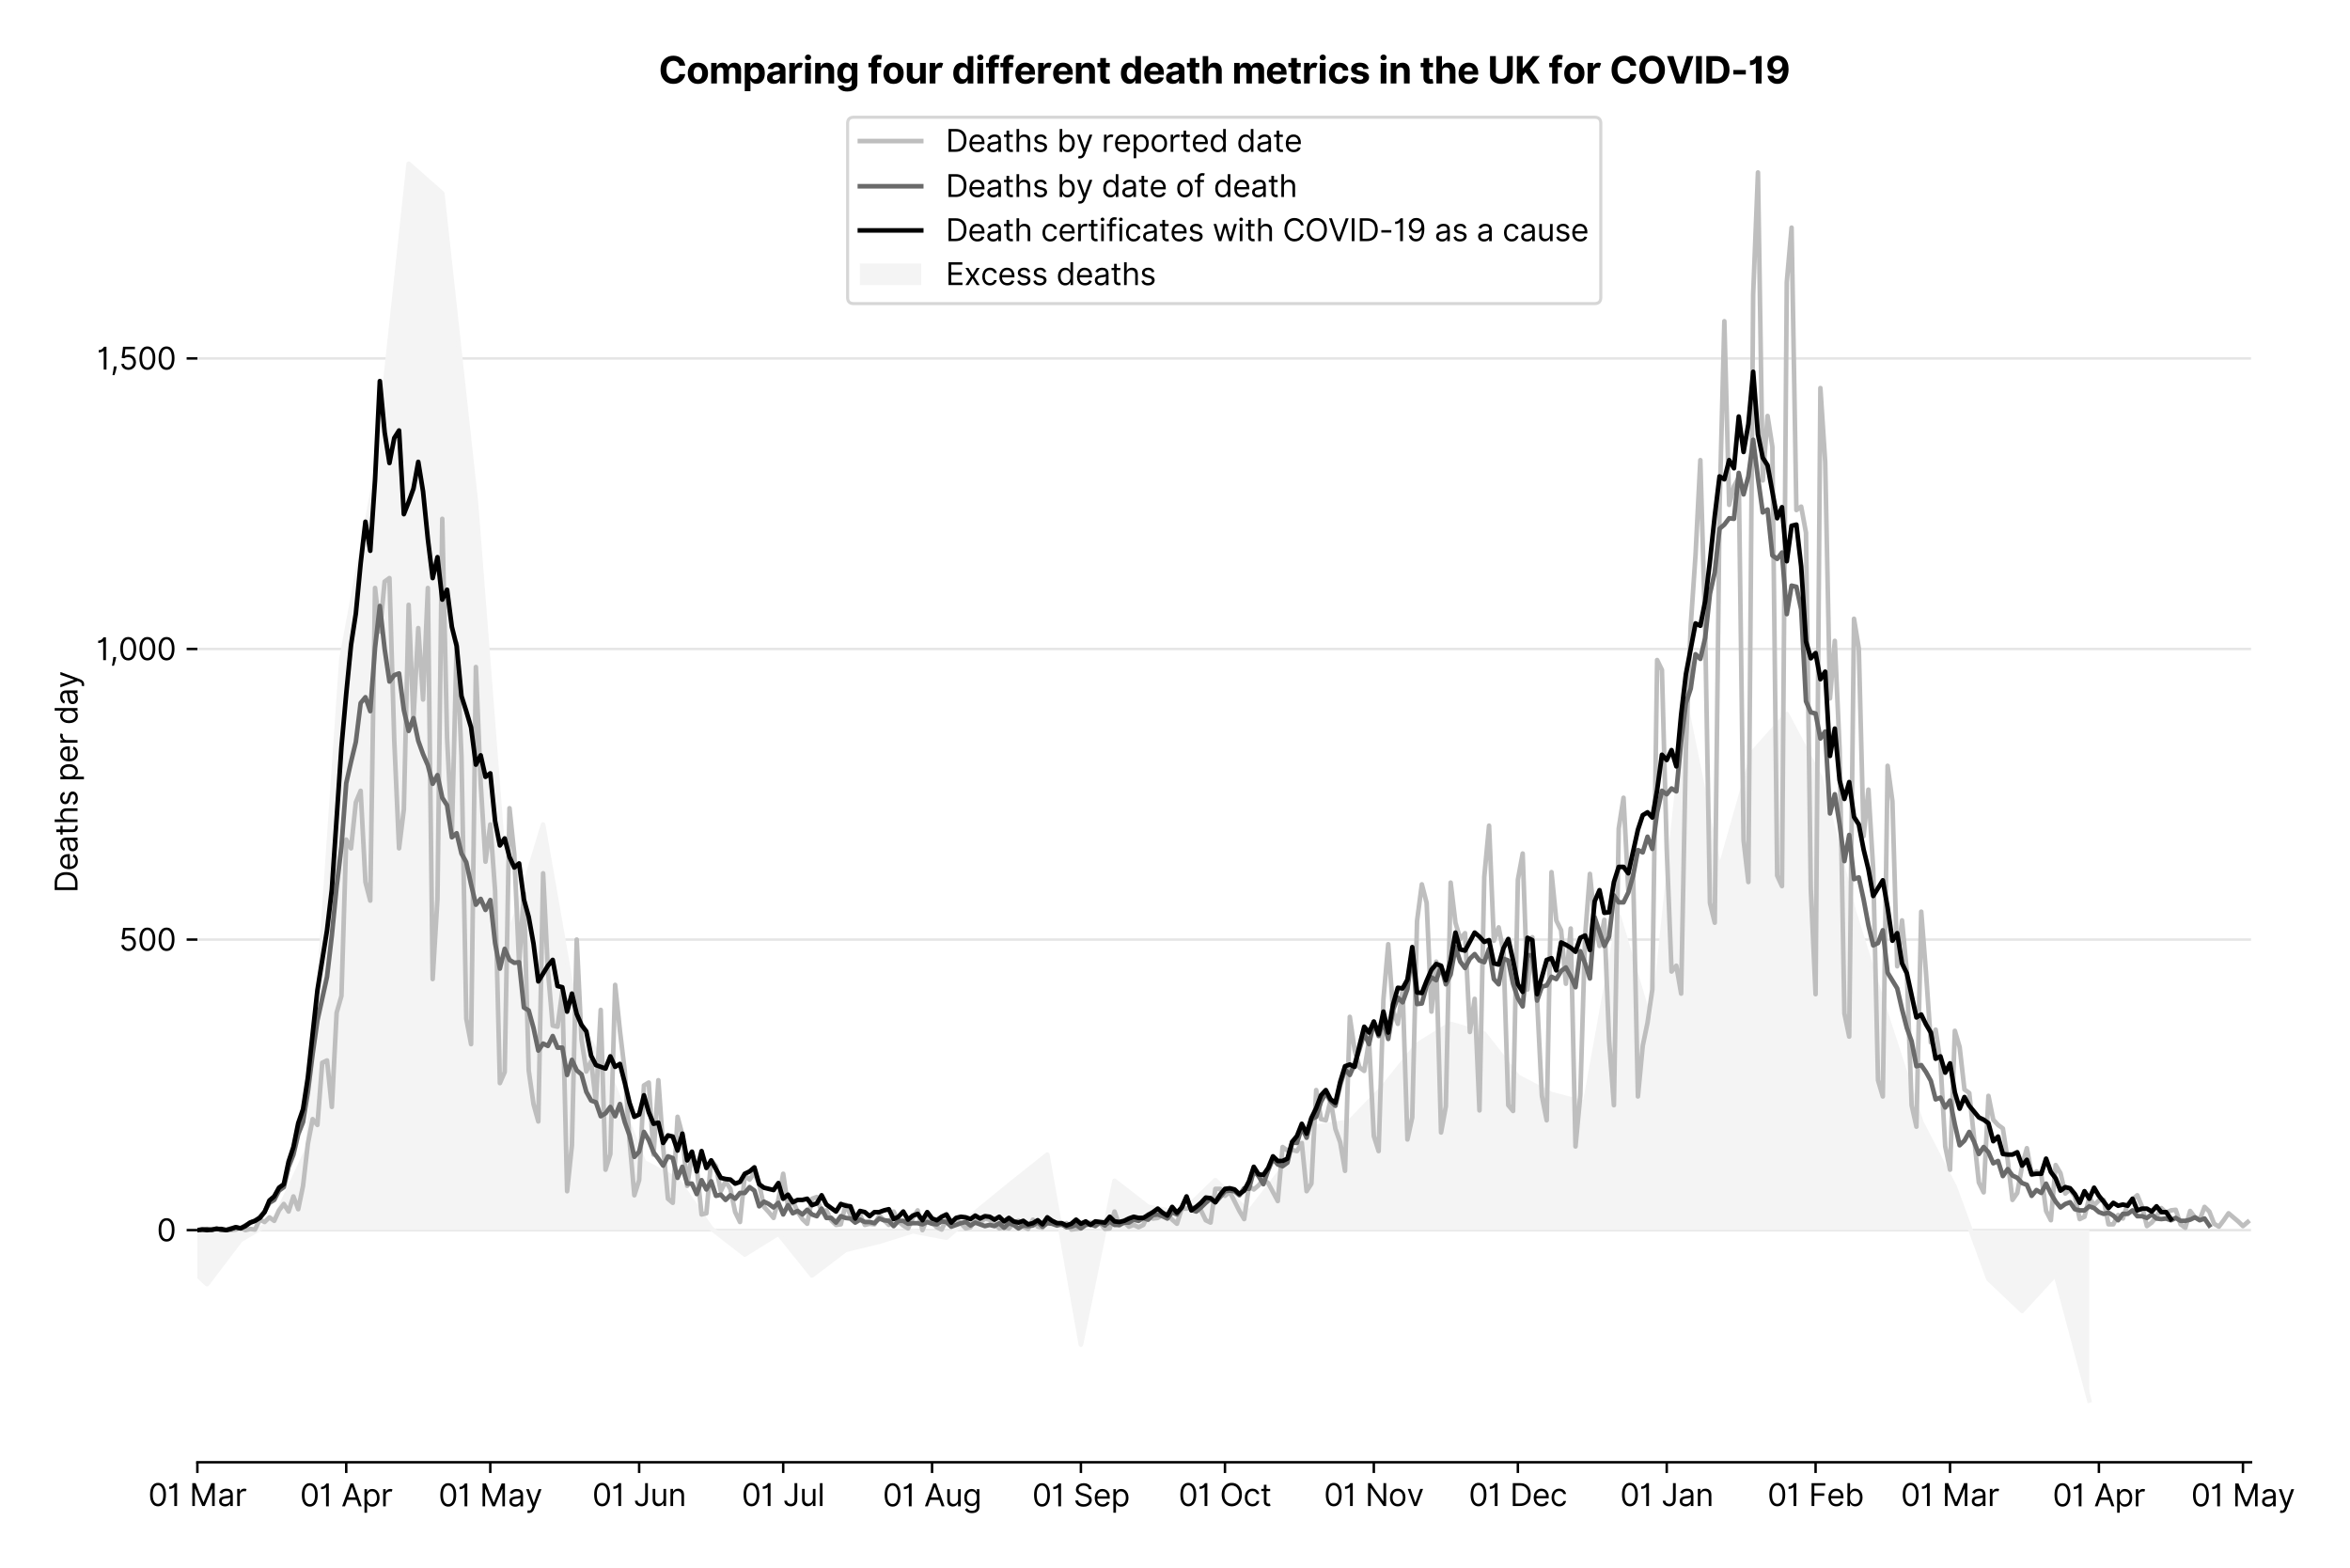 <?xml version="1.0" encoding="utf-8" standalone="no"?>
<!DOCTYPE svg PUBLIC "-//W3C//DTD SVG 1.1//EN"
  "http://www.w3.org/Graphics/SVG/1.1/DTD/svg11.dtd">
<svg version="1.1" viewBox="0 0 766.227 511.276" xmlns="http://www.w3.org/2000/svg" xmlns:xlink="http://www.w3.org/1999/xlink">
 <defs>
  <style type="text/css">*{stroke-linecap:butt;stroke-linejoin:round;}</style>
 </defs>
 <g id="figure_1">
  <g id="patch_1">
   <path d="M 0 511.276 
L 766.227 511.276 
L 766.227 0 
L 0 0 
z
" style="fill:#ffffff;"/>
  </g>
  <g id="axes_1">
   <g id="patch_2">
    <path d="M 64.356 476.745 
L 733.956 476.745 
L 733.956 33.225 
L 64.356 33.225 
z
" style="fill:#ffffff;"/>
   </g>
   <g id="matplotlib.axis_1">
    <g id="xtick_1">
     <g id="line2d_1">
      <defs>
       <path d="M 0 0 
L 0 3.5 
" id="m4a15f313dd" style="stroke:#000000;stroke-width:0.8;"/>
      </defs>
      <g>
       <use style="stroke:#000000;stroke-width:0.8;" x="64.356" xlink:href="#m4a15f313dd" y="476.745"/>
      </g>
     </g>
     <g id="text_1">
      <!-- 01 Mar -->
      <g transform="translate(48.32 491.018)scale(0.1 -0.1)">
       <defs>
        <path d="M 2000 -64 
Q 1230 -64 806 561 
Q 382 1186 382 2327 
Q 382 3459 809 4088 
Q 1236 4718 2000 4718 
Q 2764 4718 3191 4088 
Q 3618 3459 3618 2327 
Q 3618 1186 3194 561 
Q 2771 -64 2000 -64 
z
M 2000 436 
Q 2509 436 2791 927 
Q 3073 1418 3073 2327 
Q 3073 3234 2789 3730 
Q 2505 4227 2000 4227 
Q 1496 4227 1211 3730 
Q 927 3234 927 2327 
Q 927 1418 1210 927 
Q 1493 436 2000 436 
z
" id="Inter-Regular-30" transform="scale(0.016)"/>
        <path d="M 1973 4655 
L 1973 0 
L 1409 0 
L 1409 3836 
L 1373 3836 
Q 1341 3773 1209 3692 
Q 1077 3611 868 3551 
Q 659 3491 391 3491 
L 391 3964 
Q 661 3964 859 4061 
Q 1057 4159 1190 4291 
Q 1323 4423 1392 4529 
Q 1461 4636 1473 4655 
L 1973 4655 
z
" id="Inter-Regular-31" transform="scale(0.016)"/>
        <path id="Inter-Regular-20" transform="scale(0.016)"/>
        <path d="M 564 4655 
L 1236 4655 
L 2818 791 
L 2873 791 
L 4455 4655 
L 5127 4655 
L 5127 0 
L 4600 0 
L 4600 3536 
L 4555 3536 
L 3100 0 
L 2591 0 
L 1136 3536 
L 1091 3536 
L 1091 0 
L 564 0 
L 564 4655 
z
" id="Inter-Regular-4d" transform="scale(0.016)"/>
        <path d="M 1518 -82 
Q 1186 -82 916 44 
Q 646 170 486 410 
Q 327 650 327 991 
Q 327 1291 445 1478 
Q 564 1666 761 1773 
Q 959 1880 1199 1933 
Q 1439 1986 1682 2018 
Q 2000 2059 2199 2080 
Q 2398 2102 2490 2154 
Q 2582 2207 2582 2336 
L 2582 2355 
Q 2582 2691 2399 2877 
Q 2216 3064 1846 3064 
Q 1461 3064 1243 2895 
Q 1025 2727 936 2536 
L 427 2718 
Q 564 3036 792 3214 
Q 1021 3393 1292 3464 
Q 1564 3536 1827 3536 
Q 1996 3536 2215 3496 
Q 2434 3457 2640 3334 
Q 2846 3211 2982 2963 
Q 3118 2716 3118 2300 
L 3118 0 
L 2582 0 
L 2582 473 
L 2555 473 
Q 2500 359 2373 229 
Q 2246 100 2034 9 
Q 1823 -82 1518 -82 
z
M 1600 400 
Q 1918 400 2137 525 
Q 2357 650 2469 847 
Q 2582 1045 2582 1264 
L 2582 1755 
Q 2548 1714 2433 1681 
Q 2318 1648 2169 1624 
Q 2021 1600 1881 1583 
Q 1741 1566 1655 1555 
Q 1446 1527 1265 1467 
Q 1084 1407 974 1287 
Q 864 1168 864 964 
Q 864 684 1072 542 
Q 1280 400 1600 400 
z
" id="Inter-Regular-61" transform="scale(0.016)"/>
        <path d="M 491 0 
L 491 3491 
L 1009 3491 
L 1009 2964 
L 1046 2964 
Q 1139 3223 1389 3384 
Q 1639 3545 1955 3545 
Q 2100 3545 2209 3511 
Q 2318 3477 2400 3418 
L 2218 2964 
Q 2161 2993 2085 3010 
Q 2009 3027 1909 3027 
Q 1527 3027 1277 2794 
Q 1027 2561 1027 2209 
L 1027 0 
L 491 0 
z
" id="Inter-Regular-72" transform="scale(0.016)"/>
       </defs>
       <use xlink:href="#Inter-Regular-30"/>
       <use x="62.5" xlink:href="#Inter-Regular-31"/>
       <use x="106.676" xlink:href="#Inter-Regular-20"/>
       <use x="134.801" xlink:href="#Inter-Regular-4d"/>
       <use x="225.994" xlink:href="#Inter-Regular-61"/>
       <use x="282.386" xlink:href="#Inter-Regular-72"/>
      </g>
     </g>
    </g>
    <g id="xtick_2">
     <g id="line2d_2">
      <g>
       <use style="stroke:#000000;stroke-width:0.8;" x="112.891" xlink:href="#m4a15f313dd" y="476.745"/>
      </g>
     </g>
     <g id="text_2">
      <!-- 01 Apr -->
      <g transform="translate(97.806 491.117)scale(0.1 -0.1)">
       <defs>
        <path d="M 755 0 
L 164 0 
L 1873 4655 
L 2455 4655 
L 4164 0 
L 3573 0 
L 3105 1318 
L 1223 1318 
L 755 0 
z
M 1400 1818 
L 2927 1818 
L 2182 3918 
L 2146 3918 
L 1400 1818 
z
" id="Inter-Regular-41" transform="scale(0.016)"/>
        <path d="M 491 -1309 
L 491 3491 
L 1009 3491 
L 1009 2936 
L 1073 2936 
Q 1132 3027 1237 3169 
Q 1343 3311 1542 3423 
Q 1741 3536 2082 3536 
Q 2523 3536 2859 3315 
Q 3196 3095 3384 2690 
Q 3573 2286 3573 1736 
Q 3573 1182 3384 776 
Q 3196 370 2861 148 
Q 2527 -73 2091 -73 
Q 1755 -73 1552 39 
Q 1350 152 1241 296 
Q 1132 441 1073 536 
L 1027 536 
L 1027 -1309 
L 491 -1309 
z
M 1018 1745 
Q 1018 1152 1276 780 
Q 1534 409 2018 409 
Q 2355 409 2581 587 
Q 2807 766 2921 1069 
Q 3036 1373 3036 1745 
Q 3036 2114 2923 2410 
Q 2811 2707 2585 2881 
Q 2359 3055 2018 3055 
Q 1527 3055 1272 2693 
Q 1018 2332 1018 1745 
z
" id="Inter-Regular-70" transform="scale(0.016)"/>
       </defs>
       <use xlink:href="#Inter-Regular-30"/>
       <use x="62.5" xlink:href="#Inter-Regular-31"/>
       <use x="106.676" xlink:href="#Inter-Regular-20"/>
       <use x="134.801" xlink:href="#Inter-Regular-41"/>
       <use x="202.415" xlink:href="#Inter-Regular-70"/>
       <use x="263.352" xlink:href="#Inter-Regular-72"/>
      </g>
     </g>
    </g>
    <g id="xtick_3">
     <g id="line2d_3">
      <g>
       <use style="stroke:#000000;stroke-width:0.8;" x="159.861" xlink:href="#m4a15f313dd" y="476.745"/>
      </g>
     </g>
     <g id="text_3">
      <!-- 01 May -->
      <g transform="translate(142.958 491.117)scale(0.1 -0.1)">
       <defs>
        <path d="M 818 -1355 
Q 682 -1355 575 -1333 
Q 468 -1311 427 -1291 
L 564 -818 
Q 857 -893 1053 -814 
Q 1250 -736 1391 -345 
L 1509 -18 
L 218 3491 
L 800 3491 
L 1764 709 
L 1800 709 
L 2764 3491 
L 3346 3491 
L 1846 -564 
Q 1550 -1355 818 -1355 
z
" id="Inter-Regular-79" transform="scale(0.016)"/>
       </defs>
       <use xlink:href="#Inter-Regular-30"/>
       <use x="62.5" xlink:href="#Inter-Regular-31"/>
       <use x="106.676" xlink:href="#Inter-Regular-20"/>
       <use x="134.801" xlink:href="#Inter-Regular-4d"/>
       <use x="225.994" xlink:href="#Inter-Regular-61"/>
       <use x="282.386" xlink:href="#Inter-Regular-79"/>
      </g>
     </g>
    </g>
    <g id="xtick_4">
     <g id="line2d_4">
      <g>
       <use style="stroke:#000000;stroke-width:0.8;" x="208.396" xlink:href="#m4a15f313dd" y="476.745"/>
      </g>
     </g>
     <g id="text_4">
      <!-- 01 Jun -->
      <g transform="translate(193.112 491.018)scale(0.1 -0.1)">
       <defs>
        <path d="M 2346 4655 
L 2909 4655 
L 2909 1327 
Q 2909 657 2549 296 
Q 2189 -64 1582 -64 
Q 1200 -64 902 76 
Q 605 216 434 475 
Q 264 734 264 1091 
L 818 1091 
Q 818 795 1034 615 
Q 1250 436 1582 436 
Q 1948 436 2147 664 
Q 2346 893 2346 1327 
L 2346 4655 
z
" id="Inter-Regular-4a" transform="scale(0.016)"/>
        <path d="M 2691 1427 
L 2691 3491 
L 3227 3491 
L 3227 0 
L 2691 0 
L 2691 591 
L 2655 591 
Q 2532 325 2273 140 
Q 2014 -45 1618 -45 
Q 1127 -45 809 280 
Q 491 605 491 1273 
L 491 3491 
L 1027 3491 
L 1027 1309 
Q 1027 927 1242 700 
Q 1457 473 1791 473 
Q 1991 473 2199 575 
Q 2407 677 2549 888 
Q 2691 1100 2691 1427 
z
" id="Inter-Regular-75" transform="scale(0.016)"/>
        <path d="M 1027 2100 
L 1027 0 
L 491 0 
L 491 3491 
L 1009 3491 
L 1009 2945 
L 1055 2945 
Q 1177 3211 1427 3373 
Q 1677 3536 2073 3536 
Q 2602 3536 2928 3211 
Q 3255 2886 3255 2218 
L 3255 0 
L 2718 0 
L 2718 2182 
Q 2718 2593 2504 2824 
Q 2291 3055 1918 3055 
Q 1534 3055 1280 2806 
Q 1027 2557 1027 2100 
z
" id="Inter-Regular-6e" transform="scale(0.016)"/>
       </defs>
       <use xlink:href="#Inter-Regular-30"/>
       <use x="62.5" xlink:href="#Inter-Regular-31"/>
       <use x="106.676" xlink:href="#Inter-Regular-20"/>
       <use x="134.801" xlink:href="#Inter-Regular-4a"/>
       <use x="189.063" xlink:href="#Inter-Regular-75"/>
       <use x="247.159" xlink:href="#Inter-Regular-6e"/>
      </g>
     </g>
    </g>
    <g id="xtick_5">
     <g id="line2d_5">
      <g>
       <use style="stroke:#000000;stroke-width:0.8;" x="255.366" xlink:href="#m4a15f313dd" y="476.745"/>
      </g>
     </g>
     <g id="text_5">
      <!-- 01 Jul -->
      <g transform="translate(241.822 491.018)scale(0.1 -0.1)">
       <defs>
        <path d="M 1027 4655 
L 1027 0 
L 491 0 
L 491 4655 
L 1027 4655 
z
" id="Inter-Regular-6c" transform="scale(0.016)"/>
       </defs>
       <use xlink:href="#Inter-Regular-30"/>
       <use x="62.5" xlink:href="#Inter-Regular-31"/>
       <use x="106.676" xlink:href="#Inter-Regular-20"/>
       <use x="134.801" xlink:href="#Inter-Regular-4a"/>
       <use x="189.063" xlink:href="#Inter-Regular-75"/>
       <use x="247.159" xlink:href="#Inter-Regular-6c"/>
      </g>
     </g>
    </g>
    <g id="xtick_6">
     <g id="line2d_6">
      <g>
       <use style="stroke:#000000;stroke-width:0.8;" x="303.901" xlink:href="#m4a15f313dd" y="476.745"/>
      </g>
     </g>
     <g id="text_6">
      <!-- 01 Aug -->
      <g transform="translate(287.829 491.117)scale(0.1 -0.1)">
       <defs>
        <path d="M 1900 -1382 
Q 1316 -1382 976 -1169 
Q 636 -957 473 -682 
L 900 -382 
Q 973 -477 1084 -601 
Q 1196 -725 1390 -817 
Q 1584 -909 1900 -909 
Q 2323 -909 2598 -704 
Q 2873 -500 2873 -64 
L 2873 645 
L 2827 645 
Q 2768 550 2660 410 
Q 2552 270 2351 162 
Q 2150 55 1809 55 
Q 1386 55 1051 255 
Q 716 455 521 836 
Q 327 1218 327 1764 
Q 327 2300 516 2699 
Q 705 3098 1041 3317 
Q 1377 3536 1818 3536 
Q 2159 3536 2360 3423 
Q 2561 3311 2669 3169 
Q 2777 3027 2836 2936 
L 2891 2936 
L 2891 3491 
L 3409 3491 
L 3409 -100 
Q 3409 -550 3205 -833 
Q 3002 -1116 2660 -1249 
Q 2318 -1382 1900 -1382 
z
M 1882 536 
Q 2366 536 2624 864 
Q 2882 1193 2882 1773 
Q 2882 2339 2627 2697 
Q 2373 3055 1882 3055 
Q 1541 3055 1315 2882 
Q 1089 2709 976 2418 
Q 864 2127 864 1773 
Q 864 1227 1120 881 
Q 1377 536 1882 536 
z
" id="Inter-Regular-67" transform="scale(0.016)"/>
       </defs>
       <use xlink:href="#Inter-Regular-30"/>
       <use x="62.5" xlink:href="#Inter-Regular-31"/>
       <use x="106.676" xlink:href="#Inter-Regular-20"/>
       <use x="134.801" xlink:href="#Inter-Regular-41"/>
       <use x="202.415" xlink:href="#Inter-Regular-75"/>
       <use x="260.511" xlink:href="#Inter-Regular-67"/>
      </g>
     </g>
    </g>
    <g id="xtick_7">
     <g id="line2d_7">
      <g>
       <use style="stroke:#000000;stroke-width:0.8;" x="352.436" xlink:href="#m4a15f313dd" y="476.745"/>
      </g>
     </g>
     <g id="text_7">
      <!-- 01 Sep -->
      <g transform="translate(336.549 491.117)scale(0.1 -0.1)">
       <defs>
        <path d="M 3109 3491 
Q 3068 3836 2777 4027 
Q 2486 4218 2064 4218 
Q 1600 4218 1318 3999 
Q 1036 3780 1036 3445 
Q 1036 3195 1189 3042 
Q 1343 2889 1553 2803 
Q 1764 2718 1936 2673 
L 2409 2545 
Q 2591 2498 2815 2414 
Q 3039 2330 3244 2185 
Q 3450 2041 3584 1816 
Q 3718 1591 3718 1264 
Q 3718 886 3521 581 
Q 3325 277 2949 97 
Q 2573 -82 2036 -82 
Q 1286 -82 845 272 
Q 405 627 364 1200 
L 946 1200 
Q 968 936 1124 764 
Q 1280 593 1519 510 
Q 1759 427 2036 427 
Q 2359 427 2616 533 
Q 2873 639 3023 828 
Q 3173 1018 3173 1273 
Q 3173 1505 3043 1650 
Q 2914 1795 2702 1886 
Q 2491 1977 2246 2045 
L 1673 2209 
Q 1127 2366 809 2657 
Q 491 2948 491 3418 
Q 491 3809 703 4101 
Q 916 4393 1276 4555 
Q 1636 4718 2082 4718 
Q 2532 4718 2882 4558 
Q 3232 4398 3437 4120 
Q 3643 3843 3655 3491 
L 3109 3491 
z
" id="Inter-Regular-53" transform="scale(0.016)"/>
        <path d="M 1955 -73 
Q 1450 -73 1085 151 
Q 721 375 524 778 
Q 327 1182 327 1718 
Q 327 2255 524 2665 
Q 721 3075 1074 3305 
Q 1427 3536 1900 3536 
Q 2173 3536 2439 3445 
Q 2705 3355 2923 3151 
Q 3141 2948 3270 2614 
Q 3400 2280 3400 1791 
L 3400 1564 
L 866 1564 
Q 884 1005 1183 707 
Q 1482 409 1955 409 
Q 2271 409 2498 545 
Q 2725 682 2827 955 
L 3346 809 
Q 3223 414 2854 170 
Q 2486 -73 1955 -73 
z
M 866 2027 
L 2855 2027 
Q 2855 2470 2595 2762 
Q 2336 3055 1900 3055 
Q 1593 3055 1368 2911 
Q 1143 2768 1013 2533 
Q 884 2298 866 2027 
z
" id="Inter-Regular-65" transform="scale(0.016)"/>
       </defs>
       <use xlink:href="#Inter-Regular-30"/>
       <use x="62.5" xlink:href="#Inter-Regular-31"/>
       <use x="106.676" xlink:href="#Inter-Regular-20"/>
       <use x="134.801" xlink:href="#Inter-Regular-53"/>
       <use x="198.58" xlink:href="#Inter-Regular-65"/>
       <use x="256.818" xlink:href="#Inter-Regular-70"/>
      </g>
     </g>
    </g>
    <g id="xtick_8">
     <g id="line2d_8">
      <g>
       <use style="stroke:#000000;stroke-width:0.8;" x="399.406" xlink:href="#m4a15f313dd" y="476.745"/>
      </g>
     </g>
     <g id="text_8">
      <!-- 01 Oct -->
      <g transform="translate(384.249 491.018)scale(0.1 -0.1)">
       <defs>
        <path d="M 4491 2327 
Q 4491 1591 4225 1054 
Q 3959 518 3495 227 
Q 3032 -64 2436 -64 
Q 1841 -64 1377 227 
Q 914 518 648 1054 
Q 382 1591 382 2327 
Q 382 3064 648 3600 
Q 914 4136 1377 4427 
Q 1841 4718 2436 4718 
Q 3032 4718 3495 4427 
Q 3959 4136 4225 3600 
Q 4491 3064 4491 2327 
z
M 3946 2327 
Q 3946 2932 3744 3348 
Q 3543 3764 3201 3977 
Q 2859 4191 2436 4191 
Q 2014 4191 1672 3977 
Q 1330 3764 1128 3348 
Q 927 2932 927 2327 
Q 927 1723 1128 1307 
Q 1330 891 1672 677 
Q 2014 464 2436 464 
Q 2859 464 3201 677 
Q 3543 891 3744 1307 
Q 3946 1723 3946 2327 
z
" id="Inter-Regular-4f" transform="scale(0.016)"/>
        <path d="M 1909 -73 
Q 1418 -73 1063 159 
Q 709 391 518 798 
Q 327 1205 327 1727 
Q 327 2259 524 2667 
Q 721 3075 1074 3305 
Q 1427 3536 1900 3536 
Q 2268 3536 2563 3400 
Q 2859 3264 3047 3018 
Q 3236 2773 3282 2445 
L 2746 2445 
Q 2684 2684 2474 2869 
Q 2264 3055 1909 3055 
Q 1439 3055 1151 2697 
Q 864 2339 864 1745 
Q 864 1139 1148 774 
Q 1432 409 1909 409 
Q 2223 409 2447 570 
Q 2671 732 2746 1018 
L 3282 1018 
Q 3236 709 3058 462 
Q 2880 216 2588 71 
Q 2296 -73 1909 -73 
z
" id="Inter-Regular-63" transform="scale(0.016)"/>
        <path d="M 2009 3491 
L 2009 3036 
L 1264 3036 
L 1264 1000 
Q 1264 773 1331 660 
Q 1398 548 1503 510 
Q 1609 473 1727 473 
Q 1816 473 1873 483 
Q 1930 493 1964 500 
L 2073 18 
Q 2018 -2 1920 -23 
Q 1823 -45 1673 -45 
Q 1446 -45 1228 52 
Q 1011 150 869 350 
Q 727 550 727 855 
L 727 3036 
L 200 3036 
L 200 3491 
L 727 3491 
L 727 4327 
L 1264 4327 
L 1264 3491 
L 2009 3491 
z
" id="Inter-Regular-74" transform="scale(0.016)"/>
       </defs>
       <use xlink:href="#Inter-Regular-30"/>
       <use x="62.5" xlink:href="#Inter-Regular-31"/>
       <use x="106.676" xlink:href="#Inter-Regular-20"/>
       <use x="134.801" xlink:href="#Inter-Regular-4f"/>
       <use x="210.938" xlink:href="#Inter-Regular-63"/>
       <use x="266.761" xlink:href="#Inter-Regular-74"/>
      </g>
     </g>
    </g>
    <g id="xtick_9">
     <g id="line2d_9">
      <g>
       <use style="stroke:#000000;stroke-width:0.8;" x="447.941" xlink:href="#m4a15f313dd" y="476.745"/>
      </g>
     </g>
     <g id="text_9">
      <!-- 01 Nov -->
      <g transform="translate(431.67 491.018)scale(0.1 -0.1)">
       <defs>
        <path d="M 4255 4655 
L 4255 0 
L 3709 0 
L 1173 3655 
L 1127 3655 
L 1127 0 
L 564 0 
L 564 4655 
L 1109 4655 
L 3655 991 
L 3700 991 
L 3700 4655 
L 4255 4655 
z
" id="Inter-Regular-4e" transform="scale(0.016)"/>
        <path d="M 1909 -73 
Q 1436 -73 1080 152 
Q 725 377 526 781 
Q 327 1186 327 1727 
Q 327 2273 526 2679 
Q 725 3086 1080 3311 
Q 1436 3536 1909 3536 
Q 2382 3536 2737 3311 
Q 3093 3086 3292 2679 
Q 3491 2273 3491 1727 
Q 3491 1186 3292 781 
Q 3093 377 2737 152 
Q 2382 -73 1909 -73 
z
M 1909 409 
Q 2268 409 2500 593 
Q 2732 777 2843 1077 
Q 2955 1377 2955 1727 
Q 2955 2077 2843 2379 
Q 2732 2682 2500 2868 
Q 2268 3055 1909 3055 
Q 1550 3055 1318 2868 
Q 1086 2682 975 2379 
Q 864 2077 864 1727 
Q 864 1377 975 1077 
Q 1086 777 1318 593 
Q 1550 409 1909 409 
z
" id="Inter-Regular-6f" transform="scale(0.016)"/>
        <path d="M 3346 3491 
L 2055 0 
L 1509 0 
L 218 3491 
L 800 3491 
L 1764 709 
L 1800 709 
L 2764 3491 
L 3346 3491 
z
" id="Inter-Regular-76" transform="scale(0.016)"/>
       </defs>
       <use xlink:href="#Inter-Regular-30"/>
       <use x="62.5" xlink:href="#Inter-Regular-31"/>
       <use x="106.676" xlink:href="#Inter-Regular-20"/>
       <use x="134.801" xlink:href="#Inter-Regular-4e"/>
       <use x="210.085" xlink:href="#Inter-Regular-6f"/>
       <use x="269.744" xlink:href="#Inter-Regular-76"/>
      </g>
     </g>
    </g>
    <g id="xtick_10">
     <g id="line2d_10">
      <g>
       <use style="stroke:#000000;stroke-width:0.8;" x="494.91" xlink:href="#m4a15f313dd" y="476.745"/>
      </g>
     </g>
     <g id="text_10">
      <!-- 01 Dec -->
      <g transform="translate(478.874 491.018)scale(0.1 -0.1)">
       <defs>
        <path d="M 2000 0 
L 564 0 
L 564 4655 
L 2064 4655 
Q 2741 4655 3223 4376 
Q 3705 4098 3961 3578 
Q 4218 3059 4218 2336 
Q 4218 1609 3959 1085 
Q 3700 561 3204 280 
Q 2709 0 2000 0 
z
M 1127 500 
L 1964 500 
Q 2830 500 3251 992 
Q 3673 1484 3673 2336 
Q 3673 3182 3259 3668 
Q 2846 4155 2027 4155 
L 1127 4155 
L 1127 500 
z
" id="Inter-Regular-44" transform="scale(0.016)"/>
       </defs>
       <use xlink:href="#Inter-Regular-30"/>
       <use x="62.5" xlink:href="#Inter-Regular-31"/>
       <use x="106.676" xlink:href="#Inter-Regular-20"/>
       <use x="134.801" xlink:href="#Inter-Regular-44"/>
       <use x="206.676" xlink:href="#Inter-Regular-65"/>
       <use x="264.915" xlink:href="#Inter-Regular-63"/>
      </g>
     </g>
    </g>
    <g id="xtick_11">
     <g id="line2d_11">
      <g>
       <use style="stroke:#000000;stroke-width:0.8;" x="543.445" xlink:href="#m4a15f313dd" y="476.745"/>
      </g>
     </g>
     <g id="text_11">
      <!-- 01 Jan -->
      <g transform="translate(528.246 491.018)scale(0.1 -0.1)">
       <use xlink:href="#Inter-Regular-30"/>
       <use x="62.5" xlink:href="#Inter-Regular-31"/>
       <use x="106.676" xlink:href="#Inter-Regular-20"/>
       <use x="134.801" xlink:href="#Inter-Regular-4a"/>
       <use x="189.063" xlink:href="#Inter-Regular-61"/>
       <use x="245.455" xlink:href="#Inter-Regular-6e"/>
      </g>
     </g>
    </g>
    <g id="xtick_12">
     <g id="line2d_12">
      <g>
       <use style="stroke:#000000;stroke-width:0.8;" x="591.981" xlink:href="#m4a15f313dd" y="476.745"/>
      </g>
     </g>
     <g id="text_12">
      <!-- 01 Feb -->
      <g transform="translate(576.292 491.018)scale(0.1 -0.1)">
       <defs>
        <path d="M 564 0 
L 564 4655 
L 3355 4655 
L 3355 4155 
L 1127 4155 
L 1127 2582 
L 3146 2582 
L 3146 2082 
L 1127 2082 
L 1127 0 
L 564 0 
z
" id="Inter-Regular-46" transform="scale(0.016)"/>
        <path d="M 564 0 
L 564 4655 
L 1100 4655 
L 1100 2936 
L 1146 2936 
Q 1205 3027 1310 3169 
Q 1416 3311 1615 3423 
Q 1814 3536 2155 3536 
Q 2596 3536 2932 3315 
Q 3268 3095 3457 2690 
Q 3646 2286 3646 1736 
Q 3646 1182 3457 776 
Q 3268 370 2934 148 
Q 2600 -73 2164 -73 
Q 1827 -73 1625 39 
Q 1423 152 1314 296 
Q 1205 441 1146 536 
L 1082 536 
L 1082 0 
L 564 0 
z
M 1091 1745 
Q 1091 1152 1349 780 
Q 1607 409 2091 409 
Q 2427 409 2653 587 
Q 2880 766 2994 1069 
Q 3109 1373 3109 1745 
Q 3109 2114 2996 2410 
Q 2884 2707 2658 2881 
Q 2432 3055 2091 3055 
Q 1600 3055 1345 2693 
Q 1091 2332 1091 1745 
z
" id="Inter-Regular-62" transform="scale(0.016)"/>
       </defs>
       <use xlink:href="#Inter-Regular-30"/>
       <use x="62.5" xlink:href="#Inter-Regular-31"/>
       <use x="106.676" xlink:href="#Inter-Regular-20"/>
       <use x="134.801" xlink:href="#Inter-Regular-46"/>
       <use x="193.466" xlink:href="#Inter-Regular-65"/>
       <use x="251.705" xlink:href="#Inter-Regular-62"/>
      </g>
     </g>
    </g>
    <g id="xtick_13">
     <g id="line2d_13">
      <g>
       <use style="stroke:#000000;stroke-width:0.8;" x="635.819" xlink:href="#m4a15f313dd" y="476.745"/>
      </g>
     </g>
     <g id="text_13">
      <!-- 01 Mar -->
      <g transform="translate(619.782 491.018)scale(0.1 -0.1)">
       <use xlink:href="#Inter-Regular-30"/>
       <use x="62.5" xlink:href="#Inter-Regular-31"/>
       <use x="106.676" xlink:href="#Inter-Regular-20"/>
       <use x="134.801" xlink:href="#Inter-Regular-4d"/>
       <use x="225.994" xlink:href="#Inter-Regular-61"/>
       <use x="282.386" xlink:href="#Inter-Regular-72"/>
      </g>
     </g>
    </g>
    <g id="xtick_14">
     <g id="line2d_14">
      <g>
       <use style="stroke:#000000;stroke-width:0.8;" x="684.354" xlink:href="#m4a15f313dd" y="476.745"/>
      </g>
     </g>
     <g id="text_14">
      <!-- 01 Apr -->
      <g transform="translate(669.269 491.117)scale(0.1 -0.1)">
       <use xlink:href="#Inter-Regular-30"/>
       <use x="62.5" xlink:href="#Inter-Regular-31"/>
       <use x="106.676" xlink:href="#Inter-Regular-20"/>
       <use x="134.801" xlink:href="#Inter-Regular-41"/>
       <use x="202.415" xlink:href="#Inter-Regular-70"/>
       <use x="263.352" xlink:href="#Inter-Regular-72"/>
      </g>
     </g>
    </g>
    <g id="xtick_15">
     <g id="line2d_15">
      <g>
       <use style="stroke:#000000;stroke-width:0.8;" x="731.324" xlink:href="#m4a15f313dd" y="476.745"/>
      </g>
     </g>
     <g id="text_15">
      <!-- 01 May -->
      <g transform="translate(714.42 491.117)scale(0.1 -0.1)">
       <use xlink:href="#Inter-Regular-30"/>
       <use x="62.5" xlink:href="#Inter-Regular-31"/>
       <use x="106.676" xlink:href="#Inter-Regular-20"/>
       <use x="134.801" xlink:href="#Inter-Regular-4d"/>
       <use x="225.994" xlink:href="#Inter-Regular-61"/>
       <use x="282.386" xlink:href="#Inter-Regular-79"/>
      </g>
     </g>
    </g>
   </g>
   <g id="matplotlib.axis_2">
    <g id="ytick_1">
     <g id="line2d_16">
      <path clip-path="url(#pea701176bf)" d="M 64.356 401.069 
L 733.956 401.069 
" style="fill:none;stroke:#e5e5e5;stroke-linecap:square;stroke-width:0.8;"/>
     </g>
     <g id="line2d_17">
      <defs>
       <path d="M 0 0 
L -3.5 0 
" id="mfc34453053" style="stroke:#000000;stroke-width:0.8;"/>
      </defs>
      <g>
       <use style="stroke:#000000;stroke-width:0.8;" x="64.356" xlink:href="#mfc34453053" y="401.069"/>
      </g>
     </g>
     <g id="text_16">
      <!-- 0 -->
      <g transform="translate(51.106 404.706)scale(0.1 -0.1)">
       <use xlink:href="#Inter-Regular-30"/>
      </g>
     </g>
    </g>
    <g id="ytick_2">
     <g id="line2d_18">
      <path clip-path="url(#pea701176bf)" d="M 64.356 306.332 
L 733.956 306.332 
" style="fill:none;stroke:#e5e5e5;stroke-linecap:square;stroke-width:0.8;"/>
     </g>
     <g id="line2d_19">
      <g>
       <use style="stroke:#000000;stroke-width:0.8;" x="64.356" xlink:href="#mfc34453053" y="306.332"/>
      </g>
     </g>
     <g id="text_17">
      <!-- 500 -->
      <g transform="translate(38.777 309.969)scale(0.1 -0.1)">
       <defs>
        <path d="M 1936 -64 
Q 1536 -64 1216 95 
Q 896 255 702 532 
Q 509 809 491 1164 
L 1036 1164 
Q 1068 848 1324 642 
Q 1580 436 1936 436 
Q 2223 436 2447 570 
Q 2671 705 2799 940 
Q 2927 1175 2927 1473 
Q 2927 1777 2794 2017 
Q 2661 2257 2429 2395 
Q 2198 2534 1900 2536 
Q 1686 2539 1461 2472 
Q 1236 2405 1091 2300 
L 564 2364 
L 846 4655 
L 3264 4655 
L 3264 4155 
L 1318 4155 
L 1155 2782 
L 1182 2782 
Q 1325 2895 1541 2970 
Q 1757 3045 1991 3045 
Q 2418 3045 2753 2842 
Q 3089 2639 3281 2286 
Q 3473 1934 3473 1482 
Q 3473 1036 3274 687 
Q 3075 339 2727 137 
Q 2380 -64 1936 -64 
z
" id="Inter-Regular-35" transform="scale(0.016)"/>
       </defs>
       <use xlink:href="#Inter-Regular-35"/>
       <use x="60.795" xlink:href="#Inter-Regular-30"/>
       <use x="123.295" xlink:href="#Inter-Regular-30"/>
      </g>
     </g>
    </g>
    <g id="ytick_3">
     <g id="line2d_20">
      <path clip-path="url(#pea701176bf)" d="M 64.356 211.596 
L 733.956 211.596 
" style="fill:none;stroke:#e5e5e5;stroke-linecap:square;stroke-width:0.8;"/>
     </g>
     <g id="line2d_21">
      <g>
       <use style="stroke:#000000;stroke-width:0.8;" x="64.356" xlink:href="#mfc34453053" y="211.596"/>
      </g>
     </g>
     <g id="text_18">
      <!-- 1,000 -->
      <g transform="translate(31.391 215.232)scale(0.1 -0.1)">
       <defs>
        <path d="M 1291 636 
L 1255 391 
Q 1216 132 1137 -163 
Q 1059 -459 975 -720 
Q 891 -982 836 -1136 
L 427 -1136 
Q 457 -991 504 -752 
Q 552 -514 601 -219 
Q 650 75 682 382 
L 709 636 
L 1291 636 
z
" id="Inter-Regular-2c" transform="scale(0.016)"/>
       </defs>
       <use xlink:href="#Inter-Regular-31"/>
       <use x="44.176" xlink:href="#Inter-Regular-2c"/>
       <use x="72.159" xlink:href="#Inter-Regular-30"/>
       <use x="134.659" xlink:href="#Inter-Regular-30"/>
       <use x="197.159" xlink:href="#Inter-Regular-30"/>
      </g>
     </g>
    </g>
    <g id="ytick_4">
     <g id="line2d_22">
      <path clip-path="url(#pea701176bf)" d="M 64.356 116.859 
L 733.956 116.859 
" style="fill:none;stroke:#e5e5e5;stroke-linecap:square;stroke-width:0.8;"/>
     </g>
     <g id="line2d_23">
      <g>
       <use style="stroke:#000000;stroke-width:0.8;" x="64.356" xlink:href="#mfc34453053" y="116.859"/>
      </g>
     </g>
     <g id="text_19">
      <!-- 1,500 -->
      <g transform="translate(31.561 120.495)scale(0.1 -0.1)">
       <use xlink:href="#Inter-Regular-31"/>
       <use x="44.176" xlink:href="#Inter-Regular-2c"/>
       <use x="72.159" xlink:href="#Inter-Regular-35"/>
       <use x="132.955" xlink:href="#Inter-Regular-30"/>
       <use x="195.455" xlink:href="#Inter-Regular-30"/>
      </g>
     </g>
    </g>
    <g id="text_20">
     <!-- Deaths per day -->
     <g transform="translate(25.273 291.094)rotate(-90)scale(0.1 -0.1)">
      <defs>
       <path d="M 1027 2100 
L 1027 0 
L 491 0 
L 491 4655 
L 1027 4655 
L 1027 2945 
L 1073 2945 
Q 1196 3216 1442 3376 
Q 1689 3536 2100 3536 
Q 2636 3536 2963 3213 
Q 3291 2891 3291 2218 
L 3291 0 
L 2755 0 
L 2755 2182 
Q 2755 2598 2540 2826 
Q 2325 3055 1946 3055 
Q 1548 3055 1287 2806 
Q 1027 2557 1027 2100 
z
" id="Inter-Regular-68" transform="scale(0.016)"/>
       <path d="M 2964 2709 
L 2482 2573 
Q 2411 2755 2245 2914 
Q 2080 3073 1727 3073 
Q 1407 3073 1194 2926 
Q 982 2780 982 2555 
Q 982 2355 1127 2239 
Q 1273 2123 1582 2045 
L 2100 1918 
Q 3027 1691 3027 973 
Q 3027 673 2855 436 
Q 2684 200 2377 63 
Q 2071 -73 1664 -73 
Q 1130 -73 780 159 
Q 430 391 336 836 
L 846 964 
Q 989 400 1655 400 
Q 2030 400 2251 560 
Q 2473 720 2473 945 
Q 2473 1316 1955 1436 
L 1373 1573 
Q 893 1686 669 1926 
Q 446 2166 446 2527 
Q 446 2823 613 3050 
Q 780 3277 1069 3406 
Q 1359 3536 1727 3536 
Q 2246 3536 2542 3309 
Q 2839 3082 2964 2709 
z
" id="Inter-Regular-73" transform="scale(0.016)"/>
       <path d="M 1809 -73 
Q 1373 -73 1039 148 
Q 705 370 516 776 
Q 327 1182 327 1736 
Q 327 2286 516 2690 
Q 705 3095 1041 3315 
Q 1377 3536 1818 3536 
Q 2159 3536 2358 3423 
Q 2557 3311 2662 3169 
Q 2768 3027 2827 2936 
L 2873 2936 
L 2873 4655 
L 3409 4655 
L 3409 0 
L 2891 0 
L 2891 536 
L 2827 536 
Q 2768 441 2659 296 
Q 2550 152 2348 39 
Q 2146 -73 1809 -73 
z
M 1882 409 
Q 2366 409 2624 780 
Q 2882 1152 2882 1745 
Q 2882 2332 2627 2693 
Q 2373 3055 1882 3055 
Q 1541 3055 1315 2881 
Q 1089 2707 976 2410 
Q 864 2114 864 1745 
Q 864 1373 978 1069 
Q 1093 766 1319 587 
Q 1546 409 1882 409 
z
" id="Inter-Regular-64" transform="scale(0.016)"/>
      </defs>
      <use xlink:href="#Inter-Regular-44"/>
      <use x="71.875" xlink:href="#Inter-Regular-65"/>
      <use x="130.114" xlink:href="#Inter-Regular-61"/>
      <use x="186.506" xlink:href="#Inter-Regular-74"/>
      <use x="222.869" xlink:href="#Inter-Regular-68"/>
      <use x="281.96" xlink:href="#Inter-Regular-73"/>
      <use x="334.233" xlink:href="#Inter-Regular-20"/>
      <use x="362.358" xlink:href="#Inter-Regular-70"/>
      <use x="423.296" xlink:href="#Inter-Regular-65"/>
      <use x="481.534" xlink:href="#Inter-Regular-72"/>
      <use x="519.886" xlink:href="#Inter-Regular-20"/>
      <use x="548.011" xlink:href="#Inter-Regular-64"/>
      <use x="610.085" xlink:href="#Inter-Regular-61"/>
      <use x="666.477" xlink:href="#Inter-Regular-79"/>
     </g>
    </g>
   </g>
   <g id="PolyCollection_1">
    <path clip-path="url(#pea701176bf)" d="M -31.148 401.069 
L -31.148 401.069 
L -20.189 401.069 
L -9.229 401.069 
L 1.73 401.069 
L 12.69 401.069 
L 23.649 401.069 
L 34.609 401.069 
L 45.568 401.069 
L 56.528 401.069 
L 67.488 401.069 
L 78.447 401.069 
L 89.407 401.069 
L 100.366 401.069 
L 111.326 401.069 
L 122.285 401.069 
L 133.245 401.069 
L 144.204 401.069 
L 155.164 401.069 
L 166.124 401.069 
L 177.083 401.069 
L 188.043 401.069 
L 199.002 401.069 
L 209.962 401.069 
L 220.921 401.069 
L 231.881 401.069 
L 242.84 401.069 
L 253.8 401.069 
L 264.76 401.069 
L 275.719 401.069 
L 286.679 401.069 
L 297.638 401.069 
L 308.598 401.069 
L 319.557 401.069 
L 330.517 401.069 
L 341.476 401.069 
L 352.436 401.069 
L 363.396 401.069 
L 374.355 401.069 
L 385.315 401.069 
L 396.274 401.069 
L 407.234 401.069 
L 418.193 401.069 
L 429.153 401.069 
L 440.112 401.069 
L 451.072 401.069 
L 462.032 401.069 
L 472.991 401.069 
L 483.951 401.069 
L 494.91 401.069 
L 505.87 401.069 
L 516.829 401.069 
L 527.789 401.069 
L 538.748 401.069 
L 549.708 401.069 
L 560.668 401.069 
L 571.627 401.069 
L 582.587 401.069 
L 593.546 401.069 
L 604.506 401.069 
L 615.465 401.069 
L 626.425 401.069 
L 637.385 401.069 
L 648.344 401.069 
L 659.304 401.069 
L 670.263 401.069 
L 681.223 401.069 
L 681.223 401.069 
L 681.223 456.585 
L 670.263 415.469 
L 659.304 427.406 
L 648.344 416.985 
L 637.385 387.048 
L 626.425 365.827 
L 615.465 332.101 
L 604.506 297.238 
L 593.546 253.469 
L 582.587 232.817 
L 571.627 245.132 
L 560.668 283.785 
L 549.708 229.785 
L 538.748 335.511 
L 527.789 298.753 
L 516.829 359.574 
L 505.87 356.732 
L 494.91 351.048 
L 483.951 337.027 
L 472.991 333.806 
L 462.032 340.627 
L 451.072 354.269 
L 440.112 365.638 
L 429.153 367.343 
L 418.193 380.985 
L 407.234 395.196 
L 396.274 384.774 
L 385.315 395.385 
L 374.355 393.49 
L 363.396 384.964 
L 352.436 438.396 
L 341.476 376.438 
L 330.517 385.153 
L 319.557 394.059 
L 308.598 403.532 
L 297.638 401.448 
L 286.679 404.859 
L 275.719 407.511 
L 264.76 415.848 
L 253.8 402.206 
L 242.84 409.027 
L 231.881 400.501 
L 220.921 384.585 
L 209.962 378.901 
L 199.002 351.048 
L 188.043 331.532 
L 177.083 268.817 
L 166.124 305.006 
L 155.164 163.659 
L 144.204 63.048 
L 133.245 53.385 
L 122.285 155.701 
L 111.326 214.817 
L 100.366 374.353 
L 89.407 397.848 
L 78.447 404.29 
L 67.488 418.69 
L 56.528 408.269 
L 45.568 419.827 
L 34.609 418.311 
L 23.649 422.29 
L 12.69 417.174 
L 1.73 424.185 
L -9.229 407.322 
L -20.189 392.543 
L -31.148 399.743 
z
" style="fill:#f4f4f4;"/>
   </g>
   <g id="line2d_24">
    <path clip-path="url(#pea701176bf)" d="M -1 419.984 
L 1.73 424.185 
L 12.69 417.174 
L 23.649 422.29 
L 34.609 418.311 
L 45.568 419.827 
L 56.528 408.269 
L 67.488 418.69 
L 78.447 404.29 
L 89.407 397.848 
L 100.366 374.353 
L 111.326 214.817 
L 122.285 155.701 
L 133.245 53.385 
L 144.204 63.048 
L 155.164 163.659 
L 166.124 305.006 
L 177.083 268.817 
L 188.043 331.532 
L 199.002 351.048 
L 209.962 378.901 
L 220.921 384.585 
L 231.881 400.501 
L 242.84 409.027 
L 253.8 402.206 
L 264.76 415.848 
L 275.719 407.511 
L 286.679 404.859 
L 297.638 401.448 
L 308.598 403.532 
L 319.557 394.059 
L 330.517 385.153 
L 341.476 376.438 
L 352.436 438.396 
L 363.396 384.964 
L 374.355 393.49 
L 385.315 395.385 
L 396.274 384.774 
L 407.234 395.196 
L 418.193 380.985 
L 429.153 367.343 
L 440.112 365.638 
L 451.072 354.269 
L 462.032 340.627 
L 472.991 333.806 
L 483.951 337.027 
L 494.91 351.048 
L 505.87 356.732 
L 516.829 359.574 
L 527.789 298.753 
L 538.748 335.511 
L 549.708 229.785 
L 560.668 283.785 
L 571.627 245.132 
L 582.587 232.817 
L 593.546 253.469 
L 604.506 297.238 
L 615.465 332.101 
L 626.425 365.827 
L 637.385 387.048 
L 648.344 416.985 
L 659.304 427.406 
L 670.263 415.469 
L 681.223 456.585 
" style="fill:none;stroke:#f4f4f4;stroke-linecap:square;stroke-width:1.5;"/>
   </g>
   <g id="line2d_25">
    <path clip-path="url(#pea701176bf)" d="M 72.185 400.88 
L 73.75 400.88 
L 75.316 401.069 
L 76.881 400.88 
L 78.447 400.311 
L 80.013 401.069 
L 81.578 400.69 
L 83.144 400.88 
L 84.71 397.659 
L 86.275 398.417 
L 87.841 396.901 
L 89.407 398.038 
L 90.972 394.627 
L 92.538 392.543 
L 94.104 395.006 
L 95.669 390.08 
L 97.235 394.248 
L 98.801 386.669 
L 100.366 373.027 
L 101.932 364.88 
L 103.498 366.774 
L 105.063 346.501 
L 106.629 345.743 
L 108.194 360.901 
L 109.76 330.206 
L 111.326 324.711 
L 112.891 273.743 
L 114.457 276.585 
L 116.023 261.617 
L 117.588 257.827 
L 119.154 287.574 
L 120.72 293.638 
L 122.285 191.701 
L 123.851 205.911 
L 125.417 189.617 
L 126.982 188.48 
L 128.548 241.343 
L 130.114 276.585 
L 131.679 263.89 
L 133.245 197.196 
L 134.811 234.332 
L 136.376 204.774 
L 137.942 228.08 
L 139.507 191.701 
L 141.073 319.217 
L 142.639 293.069 
L 144.204 169.153 
L 145.77 240.585 
L 147.336 271.848 
L 148.901 209.701 
L 150.467 246.648 
L 152.033 332.101 
L 153.598 340.438 
L 155.164 217.469 
L 156.73 255.364 
L 158.295 280.943 
L 159.861 268.817 
L 161.427 290.417 
L 162.992 353.132 
L 164.558 349.532 
L 166.124 263.511 
L 167.689 278.48 
L 169.255 314.29 
L 170.821 291.364 
L 172.386 348.964 
L 173.952 359.953 
L 175.517 365.638 
L 177.083 284.732 
L 178.649 316.374 
L 180.214 334.374 
L 181.78 334.753 
L 183.346 323.196 
L 184.911 388.374 
L 186.477 373.406 
L 188.043 306.332 
L 189.608 338.922 
L 191.174 349.343 
L 192.74 345.932 
L 194.305 359.385 
L 195.871 329.259 
L 197.437 381.364 
L 199.002 376.248 
L 200.568 321.111 
L 202.134 336.08 
L 203.699 349.153 
L 205.265 371.89 
L 206.83 389.701 
L 208.396 384.774 
L 209.962 353.89 
L 211.527 352.943 
L 213.093 376.438 
L 214.659 352.185 
L 216.224 373.974 
L 217.79 390.838 
L 219.356 392.164 
L 220.921 364.122 
L 222.487 369.996 
L 224.053 386.669 
L 225.618 376.248 
L 227.184 380.796 
L 228.75 395.953 
L 230.315 395.574 
L 231.881 378.332 
L 233.447 380.227 
L 235.012 388.374 
L 236.578 385.153 
L 238.144 387.617 
L 239.709 395.196 
L 241.275 398.417 
L 242.84 383.259 
L 244.406 384.585 
L 245.972 382.311 
L 247.537 386.101 
L 249.103 393.49 
L 250.669 395.196 
L 252.234 397.09 
L 253.8 391.027 
L 255.366 382.69 
L 256.931 393.301 
L 258.497 391.596 
L 260.063 395.006 
L 261.628 397.469 
L 263.194 398.985 
L 264.76 390.838 
L 266.325 390.269 
L 267.891 395.196 
L 269.457 394.627 
L 271.022 397.848 
L 272.588 399.364 
L 274.153 399.174 
L 275.719 392.732 
L 277.285 396.143 
L 278.85 396.522 
L 280.416 396.143 
L 281.982 399.364 
L 283.547 398.985 
L 285.113 399.174 
L 286.679 396.332 
L 289.81 399.364 
L 291.376 395.006 
L 292.941 398.227 
L 294.507 399.553 
L 296.073 400.501 
L 297.638 397.09 
L 299.204 394.627 
L 300.77 401.069 
L 302.335 397.28 
L 303.901 398.606 
L 305.467 400.122 
L 307.032 400.88 
L 308.598 397.659 
L 310.163 398.417 
L 311.729 397.659 
L 313.295 398.796 
L 314.86 400.501 
L 316.426 400.122 
L 317.992 397.659 
L 319.557 398.606 
L 321.123 397.28 
L 322.689 397.659 
L 324.254 398.985 
L 325.82 400.501 
L 327.386 400.122 
L 328.951 400.501 
L 330.517 398.796 
L 332.083 398.038 
L 333.648 399.932 
L 335.214 400.69 
L 336.78 397.659 
L 338.345 399.932 
L 339.911 400.311 
L 341.476 398.038 
L 343.042 398.038 
L 344.608 398.796 
L 346.173 399.364 
L 347.739 398.796 
L 349.305 400.88 
L 352.436 400.501 
L 354.002 399.174 
L 355.567 398.606 
L 357.133 399.174 
L 358.699 398.796 
L 360.264 400.69 
L 361.83 400.501 
L 363.396 395.006 
L 364.961 399.553 
L 366.527 398.417 
L 368.093 399.932 
L 369.658 399.364 
L 371.224 400.122 
L 372.789 399.364 
L 374.355 395.953 
L 375.921 397.28 
L 377.486 397.09 
L 379.052 395.953 
L 380.618 395.953 
L 382.183 397.659 
L 383.749 398.985 
L 385.315 394.059 
L 386.88 394.059 
L 388.446 393.49 
L 390.012 394.438 
L 391.577 394.627 
L 393.143 397.848 
L 394.709 398.606 
L 396.274 387.617 
L 397.84 387.617 
L 399.406 389.89 
L 400.971 388.564 
L 404.103 394.817 
L 405.668 397.469 
L 407.234 386.669 
L 408.799 387.806 
L 410.365 386.48 
L 411.931 384.585 
L 413.496 385.722 
L 416.628 391.596 
L 418.193 373.974 
L 419.759 375.111 
L 421.325 374.922 
L 422.89 375.301 
L 424.456 372.648 
L 426.022 388.374 
L 427.587 385.911 
L 429.153 355.406 
L 430.719 364.88 
L 432.284 365.259 
L 433.85 358.627 
L 435.416 368.101 
L 436.981 372.459 
L 438.547 381.743 
L 440.112 331.532 
L 441.678 342.332 
L 443.244 348.017 
L 444.809 349.153 
L 446.375 339.301 
L 447.941 370.374 
L 449.506 375.301 
L 451.072 325.848 
L 452.638 307.848 
L 454.203 329.448 
L 455.769 333.806 
L 457.335 322.817 
L 458.9 371.511 
L 460.466 364.311 
L 462.032 300.269 
L 463.597 288.332 
L 465.163 294.396 
L 466.729 329.827 
L 468.294 313.532 
L 469.86 369.238 
L 471.426 360.711 
L 472.991 287.764 
L 474.557 300.838 
L 476.122 306.143 
L 477.688 304.248 
L 479.254 336.459 
L 480.819 325.659 
L 482.385 362.038 
L 483.951 285.869 
L 485.516 269.196 
L 487.082 306.711 
L 488.648 302.353 
L 490.213 310.311 
L 491.779 360.332 
L 493.345 362.227 
L 494.91 286.817 
L 496.476 278.29 
L 498.042 322.627 
L 499.607 305.574 
L 501.173 325.848 
L 502.739 357.301 
L 504.304 365.259 
L 505.87 284.353 
L 507.435 300.08 
L 509.001 303.301 
L 510.567 320.732 
L 512.132 302.732 
L 513.698 373.785 
L 515.264 357.111 
L 516.829 305.196 
L 518.395 284.922 
L 519.961 300.269 
L 521.526 308.417 
L 523.092 299.89 
L 524.658 339.301 
L 526.223 360.332 
L 527.789 270.143 
L 529.355 260.101 
L 530.92 290.227 
L 532.486 284.922 
L 534.052 357.49 
L 535.617 341.006 
L 537.183 333.427 
L 538.748 322.627 
L 540.314 215.196 
L 541.88 218.417 
L 543.445 276.774 
L 545.011 316.753 
L 546.577 314.859 
L 548.142 323.953 
L 549.708 243.806 
L 551.274 203.827 
L 552.839 180.901 
L 554.405 150.017 
L 555.971 204.964 
L 557.536 294.396 
L 559.102 300.838 
L 560.668 165.553 
L 562.233 104.732 
L 563.799 164.606 
L 565.365 158.543 
L 566.93 155.701 
L 568.496 273.932 
L 570.062 287.574 
L 571.627 96.017 
L 573.193 56.227 
L 574.758 156.648 
L 576.324 135.617 
L 577.89 145.659 
L 579.455 285.49 
L 581.021 288.901 
L 582.587 92.038 
L 584.152 74.227 
L 585.718 166.311 
L 587.284 165.174 
L 588.849 173.701 
L 590.415 289.848 
L 591.981 324.143 
L 593.546 126.522 
L 595.112 150.585 
L 596.678 227.701 
L 598.243 208.943 
L 599.809 244.185 
L 601.375 330.396 
L 602.94 337.974 
L 604.506 201.743 
L 606.071 211.406 
L 607.637 272.606 
L 609.203 257.448 
L 610.768 283.406 
L 612.334 352.185 
L 613.9 357.49 
L 615.465 249.68 
L 617.031 261.238 
L 618.597 315.048 
L 620.162 300.08 
L 621.728 316.753 
L 623.294 360.332 
L 624.859 367.343 
L 626.425 297.238 
L 627.991 317.322 
L 629.556 339.869 
L 631.122 335.701 
L 632.688 346.122 
L 634.253 373.785 
L 635.819 381.364 
L 637.385 336.08 
L 638.95 341.385 
L 640.516 355.217 
L 642.081 356.353 
L 645.213 385.532 
L 646.778 388.753 
L 648.344 357.301 
L 649.91 365.069 
L 651.475 366.774 
L 653.041 367.911 
L 654.607 378.143 
L 656.172 391.217 
L 657.738 388.943 
L 659.304 380.227 
L 660.869 374.353 
L 662.435 383.069 
L 664.001 381.932 
L 665.566 382.88 
L 667.132 394.817 
L 668.698 397.848 
L 670.263 379.848 
L 671.829 382.501 
L 673.394 389.132 
L 674.96 387.806 
L 676.526 390.08 
L 678.091 397.469 
L 679.657 396.711 
L 681.223 390.459 
L 682.788 392.922 
L 684.354 391.406 
L 685.92 391.217 
L 687.485 399.174 
L 689.051 399.174 
L 690.617 396.143 
L 692.182 397.28 
L 693.748 392.543 
L 695.314 391.027 
L 696.879 389.701 
L 698.445 393.49 
L 700.011 399.743 
L 701.576 398.606 
L 703.142 396.711 
L 704.708 393.869 
L 706.273 395.385 
L 707.839 394.627 
L 709.404 394.438 
L 710.97 399.174 
L 712.536 400.311 
L 714.101 394.817 
L 715.667 396.901 
L 717.233 397.659 
L 718.798 393.49 
L 720.364 395.006 
L 721.93 398.985 
L 723.495 399.932 
L 725.061 397.848 
L 726.627 395.574 
L 729.758 398.227 
L 731.324 399.743 
L 732.889 398.417 
L 732.889 398.417 
" style="fill:none;stroke:#bebebe;stroke-linecap:square;stroke-width:1.5;"/>
   </g>
   <g id="line2d_26">
    <path clip-path="url(#pea701176bf)" d="M 65.922 400.88 
L 67.488 400.69 
L 69.053 401.069 
L 70.619 400.501 
L 72.185 401.069 
L 73.75 401.069 
L 75.316 400.501 
L 76.881 400.122 
L 78.447 400.501 
L 81.578 398.606 
L 83.144 398.038 
L 84.71 396.901 
L 86.275 395.006 
L 87.841 392.164 
L 89.407 391.217 
L 90.972 388.185 
L 92.538 387.048 
L 94.104 380.417 
L 95.669 376.438 
L 97.235 369.806 
L 98.801 365.827 
L 100.366 356.164 
L 101.932 343.659 
L 103.498 332.669 
L 106.629 318.459 
L 108.194 305.006 
L 109.76 289.09 
L 111.326 276.017 
L 112.891 255.364 
L 114.457 248.353 
L 116.023 241.911 
L 117.588 229.217 
L 119.154 227.322 
L 120.72 231.869 
L 122.285 211.217 
L 123.851 197.574 
L 125.417 211.596 
L 126.982 222.206 
L 128.548 220.122 
L 130.114 219.553 
L 131.679 231.49 
L 133.245 238.311 
L 134.811 234.143 
L 136.376 241.532 
L 137.942 245.89 
L 139.507 249.49 
L 141.073 255.553 
L 142.639 252.711 
L 144.204 260.101 
L 145.77 262.564 
L 147.336 272.985 
L 148.901 271.659 
L 150.467 278.29 
L 152.033 281.132 
L 153.598 288.332 
L 155.164 294.964 
L 156.73 293.069 
L 158.295 296.669 
L 159.861 293.448 
L 161.427 307.469 
L 162.992 315.806 
L 164.558 309.364 
L 166.124 312.964 
L 167.689 313.911 
L 169.255 313.722 
L 170.821 328.501 
L 172.386 329.448 
L 173.952 335.132 
L 175.517 342.522 
L 177.083 340.248 
L 178.649 341.006 
L 180.214 337.785 
L 181.78 341.574 
L 183.346 341.574 
L 184.911 350.48 
L 186.477 345.553 
L 188.043 348.964 
L 189.608 350.29 
L 191.174 355.974 
L 192.74 358.817 
L 194.305 359.385 
L 195.871 363.932 
L 197.437 362.985 
L 199.002 360.901 
L 200.568 363.932 
L 202.134 359.953 
L 203.699 365.827 
L 205.265 370.185 
L 206.83 377.196 
L 208.396 375.49 
L 209.962 369.048 
L 211.527 371.701 
L 213.093 375.68 
L 214.659 377.764 
L 216.224 380.038 
L 217.79 377.006 
L 219.356 377.574 
L 220.921 384.017 
L 222.487 380.417 
L 224.053 385.911 
L 225.618 385.911 
L 227.184 389.322 
L 228.75 384.774 
L 230.315 387.806 
L 231.881 385.153 
L 233.447 389.89 
L 235.012 389.511 
L 236.578 391.217 
L 238.144 389.701 
L 239.709 390.838 
L 241.275 388.943 
L 242.84 388.943 
L 244.406 387.048 
L 245.972 388.185 
L 247.537 393.301 
L 249.103 391.785 
L 250.669 392.543 
L 252.234 393.68 
L 253.8 392.164 
L 255.366 395.953 
L 256.931 392.922 
L 258.497 395.574 
L 260.063 394.817 
L 261.628 395.953 
L 263.194 394.438 
L 264.76 395.953 
L 266.325 396.522 
L 267.891 394.059 
L 269.457 397.09 
L 271.022 397.09 
L 272.588 398.606 
L 274.153 396.522 
L 275.719 397.09 
L 277.285 397.28 
L 278.85 398.606 
L 280.416 397.659 
L 281.982 398.417 
L 283.547 398.417 
L 285.113 398.796 
L 286.679 397.28 
L 288.244 397.848 
L 289.81 398.038 
L 291.376 399.743 
L 292.941 398.038 
L 294.507 398.038 
L 296.073 398.985 
L 297.638 398.796 
L 299.204 398.796 
L 300.77 399.174 
L 302.335 398.417 
L 303.901 398.985 
L 305.467 399.174 
L 307.032 398.227 
L 308.598 398.417 
L 310.163 399.932 
L 313.295 398.796 
L 314.86 398.417 
L 316.426 399.553 
L 317.992 398.606 
L 321.123 399.743 
L 322.689 399.364 
L 324.254 399.743 
L 325.82 398.796 
L 327.386 400.311 
L 328.951 398.796 
L 330.517 399.364 
L 332.083 400.501 
L 333.648 399.553 
L 335.214 399.743 
L 336.78 399.553 
L 338.345 398.417 
L 339.911 399.932 
L 341.476 398.796 
L 343.042 398.985 
L 344.608 399.553 
L 346.173 399.174 
L 347.739 400.122 
L 349.305 399.932 
L 350.87 399.364 
L 352.436 400.501 
L 354.002 399.364 
L 355.567 399.174 
L 357.133 399.743 
L 358.699 398.606 
L 360.264 399.553 
L 361.83 398.227 
L 363.396 399.364 
L 364.961 399.364 
L 366.527 398.606 
L 368.093 398.606 
L 369.658 397.659 
L 371.224 398.038 
L 372.789 397.09 
L 374.355 397.659 
L 375.921 396.143 
L 377.486 395.953 
L 379.052 396.522 
L 380.618 397.28 
L 382.183 395.196 
L 383.749 395.953 
L 385.315 393.68 
L 386.88 390.459 
L 388.446 394.438 
L 390.012 395.006 
L 391.577 393.68 
L 393.143 392.164 
L 394.709 390.838 
L 396.274 391.974 
L 397.84 390.269 
L 399.406 388.374 
L 400.971 388.185 
L 402.537 388.374 
L 404.103 389.701 
L 405.668 387.427 
L 407.234 387.617 
L 408.799 381.743 
L 410.365 383.448 
L 411.931 386.101 
L 413.496 381.553 
L 415.062 377.764 
L 416.628 379.659 
L 418.193 380.227 
L 419.759 379.09 
L 421.325 372.459 
L 422.89 372.648 
L 424.456 367.532 
L 426.022 370.943 
L 427.587 364.88 
L 429.153 364.122 
L 430.719 359.196 
L 432.284 356.353 
L 433.85 359.006 
L 435.416 360.522 
L 436.981 353.701 
L 438.547 348.585 
L 440.112 350.48 
L 441.678 346.88 
L 443.244 342.143 
L 444.809 336.838 
L 446.375 340.438 
L 447.941 333.238 
L 449.506 337.785 
L 451.072 332.859 
L 452.638 338.732 
L 454.203 329.259 
L 455.769 325.28 
L 457.335 326.796 
L 458.9 322.438 
L 460.466 310.122 
L 462.032 327.364 
L 463.597 327.174 
L 465.163 321.301 
L 466.729 318.648 
L 468.294 319.596 
L 469.86 315.048 
L 471.426 320.922 
L 472.991 317.701 
L 474.557 308.796 
L 476.122 313.532 
L 477.688 315.617 
L 479.254 312.585 
L 480.819 311.069 
L 482.385 313.153 
L 483.951 313.722 
L 485.516 309.364 
L 487.082 319.217 
L 488.648 320.922 
L 490.213 312.585 
L 491.779 313.153 
L 493.345 320.732 
L 494.91 325.469 
L 496.476 328.122 
L 498.042 311.448 
L 499.607 311.448 
L 501.173 326.227 
L 502.739 321.68 
L 504.304 321.301 
L 505.87 318.459 
L 507.435 319.217 
L 509.001 316.564 
L 510.567 315.427 
L 512.132 318.269 
L 513.698 321.869 
L 515.264 310.122 
L 516.829 314.101 
L 518.395 319.027 
L 519.961 299.132 
L 523.092 308.417 
L 524.658 305.385 
L 526.223 291.932 
L 527.789 294.206 
L 529.355 294.206 
L 530.92 290.985 
L 532.486 285.49 
L 534.052 277.153 
L 535.617 277.911 
L 537.183 272.796 
L 538.748 276.774 
L 540.314 264.838 
L 541.88 257.827 
L 543.445 258.964 
L 545.011 257.069 
L 546.577 258.017 
L 548.142 241.722 
L 549.708 229.217 
L 551.274 224.48 
L 552.839 213.301 
L 554.405 214.817 
L 555.971 207.996 
L 557.536 193.596 
L 559.102 186.585 
L 560.668 172.374 
L 562.233 171.048 
L 563.799 168.964 
L 565.365 169.153 
L 566.93 154.185 
L 568.496 161.196 
L 570.062 155.322 
L 571.627 143.385 
L 573.193 155.89 
L 574.758 167.069 
L 576.324 166.122 
L 577.89 181.09 
L 579.455 182.227 
L 581.021 180.143 
L 582.587 200.227 
L 584.152 190.943 
L 585.718 191.322 
L 587.284 198.711 
L 588.849 228.648 
L 590.415 232.248 
L 591.981 232.627 
L 593.546 240.774 
L 595.112 238.501 
L 596.678 265.217 
L 598.243 258.964 
L 599.809 268.627 
L 601.375 280.753 
L 602.94 272.227 
L 604.506 286.627 
L 606.071 286.059 
L 607.637 293.259 
L 609.203 301.596 
L 610.768 308.227 
L 612.334 307.469 
L 613.9 303.301 
L 615.465 317.132 
L 618.597 322.248 
L 620.162 329.069 
L 621.728 335.132 
L 623.294 339.49 
L 624.859 347.638 
L 626.425 347.259 
L 627.991 349.532 
L 629.556 352.374 
L 631.122 358.438 
L 632.688 357.869 
L 634.253 361.09 
L 635.819 358.817 
L 637.385 366.585 
L 638.95 373.406 
L 640.516 371.89 
L 642.081 369.048 
L 643.647 372.269 
L 645.213 376.248 
L 646.778 373.974 
L 648.344 375.68 
L 649.91 379.28 
L 651.475 378.522 
L 653.041 383.448 
L 654.607 381.174 
L 656.172 383.259 
L 657.738 384.017 
L 659.304 385.722 
L 660.869 386.29 
L 662.435 389.89 
L 664.001 387.996 
L 665.566 388.943 
L 667.132 385.911 
L 668.698 389.132 
L 670.263 391.785 
L 671.829 393.68 
L 673.394 392.543 
L 674.96 391.974 
L 676.526 394.248 
L 678.091 394.627 
L 679.657 394.627 
L 681.223 393.301 
L 682.788 393.869 
L 684.354 395.196 
L 685.92 395.764 
L 687.485 395.385 
L 689.051 396.332 
L 690.617 397.848 
L 692.182 395.764 
L 693.748 395.764 
L 695.314 394.627 
L 696.879 396.522 
L 698.445 396.522 
L 700.011 397.09 
L 701.576 395.953 
L 703.142 397.28 
L 704.708 397.469 
L 706.273 397.28 
L 707.839 397.848 
L 709.404 397.09 
L 710.97 398.038 
L 712.536 398.038 
L 714.101 397.659 
L 715.667 396.901 
L 717.233 397.848 
L 718.798 397.28 
L 720.364 399.553 
L 720.364 399.553 
" style="fill:none;stroke:#6a6a6a;stroke-linecap:square;stroke-width:1.5;"/>
   </g>
   <g id="line2d_27">
    <path clip-path="url(#pea701176bf)" d="M 15.821 400.88 
L 17.387 401.069 
L 18.952 401.069 
L 20.518 400.88 
L 22.084 401.069 
L 50.265 401.069 
L 51.831 400.88 
L 53.397 401.069 
L 64.356 401.069 
L 65.922 400.88 
L 67.488 401.069 
L 70.619 400.69 
L 72.185 400.69 
L 73.75 401.069 
L 75.316 400.69 
L 76.881 400.122 
L 78.447 400.501 
L 80.013 399.743 
L 81.578 398.606 
L 83.144 398.038 
L 84.71 397.09 
L 86.275 395.196 
L 87.841 391.406 
L 89.407 390.08 
L 90.972 387.238 
L 92.538 386.101 
L 94.104 378.711 
L 95.669 373.974 
L 97.235 366.206 
L 98.801 361.659 
L 100.366 351.427 
L 103.498 322.817 
L 106.629 303.301 
L 108.194 290.038 
L 111.326 243.617 
L 112.891 226.185 
L 114.457 210.269 
L 116.023 200.038 
L 117.588 183.743 
L 119.154 170.101 
L 120.72 179.574 
L 122.285 156.459 
L 123.851 124.248 
L 125.417 140.922 
L 126.982 150.964 
L 128.548 142.817 
L 130.114 140.353 
L 131.679 167.638 
L 133.245 163.659 
L 134.811 159.301 
L 136.376 150.585 
L 137.942 160.248 
L 139.507 175.785 
L 141.073 188.48 
L 142.639 181.659 
L 144.204 195.49 
L 145.77 192.269 
L 147.336 204.396 
L 148.901 210.648 
L 150.467 226.943 
L 152.033 231.869 
L 153.598 237.174 
L 155.164 249.301 
L 156.73 246.269 
L 158.295 253.28 
L 159.861 252.143 
L 161.427 267.68 
L 162.992 275.638 
L 164.558 273.364 
L 166.124 279.427 
L 167.689 282.838 
L 169.255 281.511 
L 170.821 293.259 
L 172.386 298.943 
L 173.952 307.659 
L 175.517 319.974 
L 178.649 314.859 
L 180.214 312.964 
L 181.78 321.49 
L 183.346 321.869 
L 184.911 329.827 
L 186.477 323.953 
L 188.043 330.585 
L 189.608 334.185 
L 191.174 336.269 
L 192.74 344.227 
L 194.305 347.259 
L 197.437 348.396 
L 199.002 344.417 
L 200.568 347.827 
L 202.134 346.88 
L 203.699 352.943 
L 205.265 359.574 
L 206.83 364.122 
L 208.396 363.364 
L 209.962 357.111 
L 211.527 362.606 
L 213.093 366.396 
L 214.659 366.017 
L 216.224 372.648 
L 217.79 370.185 
L 219.356 370.564 
L 220.921 375.111 
L 222.487 369.617 
L 224.053 378.332 
L 225.618 375.49 
L 227.184 381.932 
L 228.75 375.301 
L 230.315 380.796 
L 231.881 378.332 
L 235.012 384.017 
L 236.578 384.396 
L 238.144 384.585 
L 239.709 385.911 
L 241.275 385.343 
L 242.84 382.69 
L 244.406 381.932 
L 245.972 380.606 
L 247.537 386.101 
L 249.103 387.238 
L 252.234 387.996 
L 253.8 385.722 
L 255.366 390.838 
L 256.931 389.511 
L 258.497 391.974 
L 260.063 391.217 
L 261.628 391.217 
L 263.194 390.838 
L 264.76 392.922 
L 266.325 392.353 
L 267.891 389.701 
L 269.457 392.732 
L 272.588 395.006 
L 274.153 392.543 
L 275.719 393.111 
L 277.285 393.301 
L 278.85 397.28 
L 280.416 394.817 
L 281.982 395.196 
L 283.547 396.522 
L 285.113 395.196 
L 286.679 395.196 
L 288.244 394.627 
L 289.81 394.248 
L 291.376 397.469 
L 292.941 396.711 
L 294.507 395.006 
L 296.073 397.659 
L 297.638 396.332 
L 299.204 395.764 
L 300.77 397.848 
L 302.335 395.196 
L 303.901 397.28 
L 305.467 397.848 
L 307.032 396.711 
L 308.598 395.953 
L 310.163 398.606 
L 311.729 397.09 
L 313.295 396.711 
L 314.86 396.901 
L 316.426 397.469 
L 317.992 396.332 
L 319.557 397.28 
L 321.123 396.522 
L 322.689 396.711 
L 324.254 397.659 
L 325.82 396.711 
L 327.386 398.227 
L 328.951 397.09 
L 330.517 398.227 
L 332.083 398.606 
L 333.648 398.038 
L 335.214 399.174 
L 336.78 398.796 
L 338.345 397.848 
L 339.911 399.174 
L 341.476 396.901 
L 343.042 398.038 
L 344.608 398.796 
L 346.173 398.796 
L 347.739 399.553 
L 349.305 398.985 
L 350.87 397.659 
L 352.436 398.985 
L 354.002 398.227 
L 355.567 399.364 
L 357.133 398.227 
L 360.264 398.606 
L 361.83 396.711 
L 363.396 398.227 
L 364.961 398.417 
L 366.527 398.038 
L 368.093 397.28 
L 369.658 396.711 
L 371.224 397.09 
L 372.789 397.09 
L 375.921 395.196 
L 377.486 394.059 
L 379.052 395.385 
L 380.618 396.332 
L 382.183 393.49 
L 383.749 395.385 
L 385.315 393.68 
L 386.88 390.08 
L 388.446 394.627 
L 390.012 393.49 
L 391.577 392.164 
L 393.143 390.459 
L 394.709 390.648 
L 396.274 391.974 
L 397.84 389.511 
L 399.406 387.617 
L 400.971 387.427 
L 402.537 387.806 
L 404.103 389.322 
L 405.668 388.185 
L 407.234 385.153 
L 408.799 380.417 
L 410.365 382.88 
L 411.931 383.069 
L 413.496 380.796 
L 415.062 377.006 
L 416.628 378.522 
L 418.193 378.522 
L 419.759 377.764 
L 421.325 372.269 
L 422.89 370.374 
L 424.456 366.396 
L 426.022 369.617 
L 427.587 364.501 
L 429.153 361.28 
L 430.719 357.111 
L 432.284 355.406 
L 433.85 358.438 
L 435.416 359.574 
L 436.981 352.753 
L 438.547 347.638 
L 440.112 347.069 
L 441.678 347.827 
L 443.244 341.006 
L 444.809 334.753 
L 446.375 336.648 
L 447.941 333.048 
L 449.506 337.217 
L 451.072 329.827 
L 452.638 336.648 
L 454.203 327.553 
L 455.769 322.059 
L 457.335 322.248 
L 458.9 319.406 
L 460.466 308.796 
L 462.032 323.574 
L 463.597 323.764 
L 465.163 319.785 
L 466.729 316.185 
L 468.294 314.29 
L 469.86 314.859 
L 471.426 319.596 
L 472.991 313.153 
L 474.557 304.059 
L 476.122 309.553 
L 477.688 309.932 
L 480.819 304.059 
L 482.385 305.385 
L 483.951 307.09 
L 485.516 306.522 
L 487.082 314.101 
L 488.648 314.48 
L 490.213 309.174 
L 491.779 306.143 
L 493.345 313.153 
L 494.91 320.922 
L 496.476 323.385 
L 498.042 305.764 
L 499.607 306.522 
L 501.173 324.143 
L 504.304 312.964 
L 505.87 312.396 
L 507.435 316.374 
L 509.001 307.28 
L 510.567 308.038 
L 512.132 308.985 
L 513.698 310.311 
L 515.264 305.764 
L 516.829 305.006 
L 518.395 309.743 
L 519.961 293.827 
L 521.526 290.227 
L 523.092 297.617 
L 524.658 297.427 
L 526.223 287.574 
L 527.789 282.648 
L 529.355 282.648 
L 530.92 284.732 
L 534.052 270.522 
L 535.617 265.785 
L 537.183 264.838 
L 538.748 266.543 
L 540.314 257.638 
L 541.88 246.08 
L 543.445 247.785 
L 545.011 244.564 
L 546.577 249.869 
L 548.142 233.006 
L 549.708 219.743 
L 552.839 203.259 
L 554.405 204.017 
L 555.971 196.059 
L 557.536 182.985 
L 559.102 168.206 
L 560.668 155.322 
L 562.233 156.269 
L 563.799 150.017 
L 565.365 152.669 
L 566.93 135.806 
L 568.496 147.364 
L 570.062 138.269 
L 571.627 121.217 
L 573.193 141.68 
L 574.758 149.259 
L 576.324 151.722 
L 579.455 168.964 
L 581.021 165.364 
L 582.587 182.985 
L 584.152 171.427 
L 585.718 171.048 
L 587.284 184.69 
L 588.849 209.132 
L 590.415 214.627 
L 591.981 212.922 
L 593.546 221.448 
L 595.112 218.985 
L 596.678 246.459 
L 598.243 237.553 
L 599.809 254.417 
L 601.375 260.48 
L 602.94 254.985 
L 604.506 266.353 
L 606.071 268.817 
L 607.637 276.964 
L 609.203 283.406 
L 610.768 292.122 
L 613.9 287.006 
L 615.465 295.911 
L 617.031 306.711 
L 618.597 304.248 
L 620.162 314.101 
L 621.728 317.322 
L 624.859 331.722 
L 626.425 330.774 
L 627.991 333.996 
L 629.556 336.648 
L 631.122 345.174 
L 632.688 344.417 
L 634.253 349.722 
L 635.819 346.69 
L 637.385 356.164 
L 638.95 361.469 
L 640.516 357.68 
L 642.081 360.522 
L 645.213 364.311 
L 646.778 365.069 
L 648.344 366.206 
L 649.91 372.08 
L 651.475 370.564 
L 653.041 376.248 
L 654.607 376.438 
L 656.172 376.438 
L 657.738 375.68 
L 659.304 380.038 
L 660.869 378.143 
L 662.435 382.88 
L 664.001 382.69 
L 665.566 382.69 
L 667.132 377.764 
L 668.698 382.122 
L 670.263 384.206 
L 671.829 388.185 
L 673.394 387.048 
L 674.96 387.427 
L 676.526 389.322 
L 678.091 392.164 
L 679.657 388.374 
L 681.223 390.838 
L 682.788 387.238 
L 684.354 389.89 
L 685.92 391.785 
L 687.485 393.869 
L 689.051 392.164 
L 690.617 393.111 
L 692.182 392.732 
L 693.748 393.111 
L 695.314 390.838 
L 696.879 394.627 
L 698.445 394.059 
L 700.011 394.059 
L 701.576 395.006 
L 703.142 393.301 
L 704.708 395.196 
L 706.273 395.196 
L 707.839 397.469 
L 707.839 397.469 
" style="fill:none;stroke:#000000;stroke-linecap:square;stroke-width:1.5;"/>
   </g>
   <g id="patch_3">
    <path d="M 64.356 476.745 
L 733.956 476.745 
" style="fill:none;stroke:#000000;stroke-linecap:square;stroke-linejoin:miter;stroke-width:0.8;"/>
   </g>
   <g id="text_21">
    <!-- Comparing four different death metrics in the UK for COVID-19 -->
    <g transform="translate(214.755 27.225)scale(0.12 -0.12)">
     <defs>
      <path d="M 4511 3025 
L 3516 3025 
Q 3459 3409 3188 3628 
Q 2918 3848 2514 3848 
Q 1973 3848 1647 3451 
Q 1321 3055 1321 2327 
Q 1321 1582 1649 1194 
Q 1977 807 2507 807 
Q 2900 807 3173 1012 
Q 3446 1218 3516 1591 
L 4511 1586 
Q 4459 1159 4207 782 
Q 3955 405 3522 170 
Q 3089 -64 2491 -64 
Q 1868 -64 1378 218 
Q 889 500 606 1034 
Q 323 1568 323 2327 
Q 323 3089 609 3623 
Q 896 4157 1386 4437 
Q 1877 4718 2491 4718 
Q 3030 4718 3463 4519 
Q 3896 4320 4172 3942 
Q 4448 3564 4511 3025 
z
" id="Inter-Bold-43" transform="scale(0.016)"/>
      <path d="M 1964 -68 
Q 1434 -68 1049 158 
Q 664 384 455 789 
Q 246 1195 246 1732 
Q 246 2273 455 2678 
Q 664 3084 1049 3310 
Q 1434 3536 1964 3536 
Q 2493 3536 2878 3310 
Q 3264 3084 3473 2678 
Q 3682 2273 3682 1732 
Q 3682 1195 3473 789 
Q 3264 384 2878 158 
Q 2493 -68 1964 -68 
z
M 1968 682 
Q 2327 682 2512 982 
Q 2698 1282 2698 1739 
Q 2698 2195 2512 2496 
Q 2327 2798 1968 2798 
Q 1602 2798 1416 2496 
Q 1230 2195 1230 1739 
Q 1230 1282 1416 982 
Q 1602 682 1968 682 
z
" id="Inter-Bold-6f" transform="scale(0.016)"/>
      <path d="M 386 0 
L 386 3491 
L 1309 3491 
L 1309 2875 
L 1350 2875 
Q 1459 3184 1715 3360 
Q 1971 3536 2323 3536 
Q 2682 3536 2934 3358 
Q 3186 3180 3271 2875 
L 3307 2875 
Q 3414 3175 3694 3355 
Q 3975 3536 4359 3536 
Q 4848 3536 5153 3226 
Q 5459 2916 5459 2348 
L 5459 0 
L 4493 0 
L 4493 2157 
Q 4493 2448 4338 2593 
Q 4184 2739 3952 2739 
Q 3689 2739 3541 2570 
Q 3393 2402 3393 2132 
L 3393 0 
L 2455 0 
L 2455 2177 
Q 2455 2434 2308 2586 
Q 2161 2739 1923 2739 
Q 1682 2739 1518 2562 
Q 1355 2386 1355 2095 
L 1355 0 
L 386 0 
z
" id="Inter-Bold-6d" transform="scale(0.016)"/>
      <path d="M 386 -1309 
L 386 3491 
L 1341 3491 
L 1341 2905 
L 1384 2905 
Q 1450 3048 1570 3193 
Q 1691 3339 1888 3437 
Q 2086 3536 2377 3536 
Q 2761 3536 3081 3337 
Q 3402 3139 3596 2740 
Q 3791 2341 3791 1741 
Q 3791 1157 3602 756 
Q 3414 355 3093 149 
Q 2773 -57 2375 -57 
Q 2093 -57 1896 36 
Q 1700 130 1576 272 
Q 1452 414 1384 559 
L 1355 559 
L 1355 -1309 
L 386 -1309 
z
M 1334 1745 
Q 1334 1280 1526 997 
Q 1718 714 2068 714 
Q 2425 714 2613 1001 
Q 2802 1289 2802 1745 
Q 2802 2200 2614 2483 
Q 2427 2766 2068 2766 
Q 1716 2766 1525 2490 
Q 1334 2214 1334 1745 
z
" id="Inter-Bold-70" transform="scale(0.016)"/>
      <path d="M 1382 -66 
Q 882 -66 552 195 
Q 223 457 223 975 
Q 223 1366 407 1588 
Q 591 1811 890 1914 
Q 1189 2018 1534 2050 
Q 1989 2095 2184 2145 
Q 2380 2195 2380 2364 
L 2380 2377 
Q 2380 2593 2244 2711 
Q 2109 2830 1861 2830 
Q 1600 2830 1445 2716 
Q 1291 2602 1241 2427 
L 346 2500 
Q 446 2977 842 3256 
Q 1239 3536 1866 3536 
Q 2255 3536 2593 3413 
Q 2932 3291 3140 3030 
Q 3348 2770 3348 2355 
L 3348 0 
L 2430 0 
L 2430 484 
L 2402 484 
Q 2275 241 2021 87 
Q 1768 -66 1382 -66 
z
M 1659 602 
Q 1977 602 2181 787 
Q 2386 973 2386 1248 
L 2386 1618 
Q 2330 1580 2210 1550 
Q 2091 1520 1956 1498 
Q 1821 1477 1714 1461 
Q 1459 1425 1303 1318 
Q 1148 1211 1148 1007 
Q 1148 807 1292 704 
Q 1436 602 1659 602 
z
" id="Inter-Bold-61" transform="scale(0.016)"/>
      <path d="M 386 0 
L 386 3491 
L 1325 3491 
L 1325 2882 
L 1361 2882 
Q 1457 3207 1681 3374 
Q 1905 3541 2200 3541 
Q 2341 3541 2461 3507 
Q 2582 3473 2677 3414 
L 2386 2614 
Q 2318 2648 2237 2671 
Q 2157 2695 2057 2695 
Q 1764 2695 1560 2495 
Q 1357 2295 1355 1975 
L 1355 0 
L 386 0 
z
" id="Inter-Bold-72" transform="scale(0.016)"/>
      <path d="M 386 0 
L 386 3491 
L 1355 3491 
L 1355 0 
L 386 0 
z
M 876 3941 
Q 662 3941 507 4085 
Q 353 4230 353 4432 
Q 353 4634 507 4777 
Q 662 4920 876 4920 
Q 1092 4920 1246 4777 
Q 1401 4634 1401 4432 
Q 1401 4230 1246 4085 
Q 1092 3941 876 3941 
z
" id="Inter-Bold-69" transform="scale(0.016)"/>
      <path d="M 1355 2018 
L 1355 0 
L 386 0 
L 386 3491 
L 1309 3491 
L 1309 2875 
L 1350 2875 
Q 1468 3180 1739 3358 
Q 2011 3536 2400 3536 
Q 2946 3536 3275 3185 
Q 3605 2834 3605 2223 
L 3605 0 
L 2636 0 
L 2636 2050 
Q 2639 2370 2473 2551 
Q 2307 2732 2016 2732 
Q 1723 2732 1540 2544 
Q 1357 2357 1355 2018 
z
" id="Inter-Bold-6e" transform="scale(0.016)"/>
      <path d="M 1959 -1359 
Q 1255 -1359 852 -1082 
Q 450 -805 364 -409 
L 1259 -289 
Q 1318 -430 1489 -547 
Q 1661 -664 1982 -664 
Q 2298 -664 2503 -514 
Q 2709 -364 2709 -20 
L 2709 618 
L 2668 618 
Q 2573 402 2332 226 
Q 2091 50 1673 50 
Q 1280 50 958 234 
Q 636 418 446 795 
Q 257 1173 257 1752 
Q 257 2348 451 2743 
Q 646 3139 967 3337 
Q 1289 3536 1671 3536 
Q 1964 3536 2161 3437 
Q 2359 3339 2482 3193 
Q 2605 3048 2668 2905 
L 2705 2905 
L 2705 3491 
L 3666 3491 
L 3666 -34 
Q 3666 -468 3446 -763 
Q 3227 -1059 2843 -1209 
Q 2459 -1359 1959 -1359 
z
M 1980 777 
Q 2330 777 2522 1036 
Q 2714 1295 2714 1757 
Q 2714 2216 2523 2491 
Q 2332 2766 1980 2766 
Q 1621 2766 1433 2484 
Q 1246 2202 1246 1757 
Q 1246 1305 1434 1041 
Q 1623 777 1980 777 
z
" id="Inter-Bold-67" transform="scale(0.016)"/>
      <path id="Inter-Bold-20" transform="scale(0.016)"/>
      <path d="M 2296 3491 
L 2296 2764 
L 1602 2764 
L 1602 0 
L 634 0 
L 634 2764 
L 141 2764 
L 141 3491 
L 634 3491 
L 634 3743 
Q 634 4314 960 4593 
Q 1286 4873 1780 4873 
Q 2002 4873 2187 4839 
Q 2373 4805 2464 4777 
L 2293 4050 
Q 2236 4068 2152 4084 
Q 2068 4100 1982 4100 
Q 1768 4100 1685 4001 
Q 1602 3902 1602 3725 
L 1602 3491 
L 2296 3491 
z
" id="Inter-Bold-66" transform="scale(0.016)"/>
      <path d="M 2625 1486 
L 2625 3491 
L 3593 3491 
L 3593 0 
L 2664 0 
L 2664 634 
L 2627 634 
Q 2509 327 2235 141 
Q 1961 -45 1568 -45 
Q 1041 -45 715 306 
Q 389 657 386 1268 
L 386 3491 
L 1355 3491 
L 1355 1441 
Q 1357 1132 1520 952 
Q 1684 773 1959 773 
Q 2221 773 2424 954 
Q 2627 1136 2625 1486 
z
" id="Inter-Bold-75" transform="scale(0.016)"/>
      <path d="M 1673 -57 
Q 1275 -57 954 149 
Q 634 355 445 756 
Q 257 1157 257 1741 
Q 257 2341 451 2740 
Q 646 3139 967 3337 
Q 1289 3536 1671 3536 
Q 1964 3536 2160 3437 
Q 2357 3339 2478 3193 
Q 2600 3048 2664 2905 
L 2693 2905 
L 2693 4655 
L 3659 4655 
L 3659 0 
L 2705 0 
L 2705 559 
L 2664 559 
Q 2598 414 2473 272 
Q 2348 130 2151 36 
Q 1955 -57 1673 -57 
z
M 1980 714 
Q 2330 714 2522 997 
Q 2714 1280 2714 1745 
Q 2714 2214 2523 2490 
Q 2332 2766 1980 2766 
Q 1621 2766 1433 2483 
Q 1246 2200 1246 1745 
Q 1246 1289 1434 1001 
Q 1623 714 1980 714 
z
" id="Inter-Bold-64" transform="scale(0.016)"/>
      <path d="M 1977 -68 
Q 1441 -68 1052 151 
Q 664 370 455 773 
Q 246 1177 246 1730 
Q 246 2268 455 2675 
Q 664 3082 1044 3309 
Q 1425 3536 1939 3536 
Q 2400 3536 2771 3340 
Q 3143 3145 3361 2751 
Q 3580 2357 3580 1764 
L 3580 1498 
L 1202 1498 
L 1202 1495 
Q 1202 1105 1416 880 
Q 1630 655 1993 655 
Q 2236 655 2413 757 
Q 2591 859 2664 1059 
L 3559 1000 
Q 3457 514 3041 223 
Q 2625 -68 1977 -68 
z
M 1202 2098 
L 2668 2098 
Q 2666 2409 2468 2611 
Q 2271 2814 1955 2814 
Q 1632 2814 1425 2604 
Q 1218 2395 1202 2098 
z
" id="Inter-Bold-65" transform="scale(0.016)"/>
      <path d="M 2243 3491 
L 2243 2764 
L 1586 2764 
L 1586 1073 
Q 1586 873 1677 802 
Q 1768 732 1914 732 
Q 1982 732 2050 744 
Q 2118 757 2155 764 
L 2307 43 
Q 2234 20 2102 -10 
Q 1971 -41 1782 -48 
Q 1255 -70 935 181 
Q 616 432 618 945 
L 618 2764 
L 141 2764 
L 141 3491 
L 618 3491 
L 618 4327 
L 1586 4327 
L 1586 3491 
L 2243 3491 
z
" id="Inter-Bold-74" transform="scale(0.016)"/>
      <path d="M 1355 2018 
L 1355 0 
L 386 0 
L 386 4655 
L 1327 4655 
L 1327 2875 
L 1368 2875 
Q 1489 3184 1751 3360 
Q 2014 3536 2411 3536 
Q 2957 3536 3289 3186 
Q 3621 2836 3618 2223 
L 3618 0 
L 2650 0 
L 2650 2050 
Q 2652 2373 2487 2552 
Q 2323 2732 2027 2732 
Q 1732 2732 1544 2544 
Q 1357 2357 1355 2018 
z
" id="Inter-Bold-68" transform="scale(0.016)"/>
      <path d="M 1964 -68 
Q 1427 -68 1042 160 
Q 657 389 451 795 
Q 246 1202 246 1732 
Q 246 2268 453 2674 
Q 661 3080 1045 3308 
Q 1430 3536 1959 3536 
Q 2416 3536 2760 3370 
Q 3105 3205 3303 2905 
Q 3502 2605 3523 2200 
L 2609 2200 
Q 2571 2461 2406 2621 
Q 2241 2782 1975 2782 
Q 1639 2782 1434 2511 
Q 1230 2241 1230 1745 
Q 1230 1245 1433 971 
Q 1636 698 1975 698 
Q 2225 698 2395 849 
Q 2566 1000 2609 1280 
L 3523 1280 
Q 3500 880 3305 575 
Q 3111 270 2770 101 
Q 2430 -68 1964 -68 
z
" id="Inter-Bold-63" transform="scale(0.016)"/>
      <path d="M 3291 2495 
L 2405 2441 
Q 2368 2609 2220 2729 
Q 2073 2850 1821 2850 
Q 1596 2850 1440 2755 
Q 1284 2661 1286 2505 
Q 1284 2380 1385 2293 
Q 1486 2207 1730 2155 
L 2361 2027 
Q 3368 1820 3371 1082 
Q 3371 739 3169 479 
Q 2968 220 2618 76 
Q 2268 -68 1816 -68 
Q 1123 -68 711 221 
Q 300 511 232 1011 
L 1184 1061 
Q 1230 848 1394 739 
Q 1559 630 1818 630 
Q 2073 630 2228 730 
Q 2384 830 2386 984 
Q 2380 1243 1939 1332 
L 1334 1452 
Q 321 1655 325 2450 
Q 323 2955 728 3245 
Q 1134 3536 1805 3536 
Q 2466 3536 2846 3256 
Q 3227 2977 3291 2495 
z
" id="Inter-Bold-73" transform="scale(0.016)"/>
      <path d="M 3286 4655 
L 4264 4655 
L 4264 1577 
Q 4264 1050 4016 683 
Q 3768 316 3333 125 
Q 2898 -66 2334 -66 
Q 1771 -66 1334 125 
Q 898 316 651 683 
Q 405 1050 405 1577 
L 405 4655 
L 1389 4655 
L 1389 1611 
Q 1389 1239 1658 1025 
Q 1927 811 2334 811 
Q 2748 811 3017 1025 
Q 3286 1239 3286 1611 
L 3286 4655 
z
" id="Inter-Bold-55" transform="scale(0.016)"/>
      <path d="M 405 0 
L 405 4655 
L 1389 4655 
L 1389 2602 
L 1450 2602 
L 3125 4655 
L 4305 4655 
L 2577 2570 
L 4325 0 
L 3148 0 
L 1873 1914 
L 1389 1323 
L 1389 0 
L 405 0 
z
" id="Inter-Bold-4b" transform="scale(0.016)"/>
      <path d="M 4682 2327 
Q 4682 1566 4394 1032 
Q 4107 498 3614 217 
Q 3121 -64 2502 -64 
Q 1882 -64 1389 218 
Q 896 500 609 1035 
Q 323 1570 323 2327 
Q 323 3089 609 3623 
Q 896 4157 1389 4437 
Q 1882 4718 2502 4718 
Q 3121 4718 3614 4437 
Q 4107 4157 4394 3623 
Q 4682 3089 4682 2327 
z
M 3684 2327 
Q 3684 3068 3361 3458 
Q 3039 3848 2502 3848 
Q 1966 3848 1643 3458 
Q 1321 3068 1321 2327 
Q 1321 1589 1643 1198 
Q 1966 807 2502 807 
Q 3039 807 3361 1198 
Q 3684 1589 3684 2327 
z
" id="Inter-Bold-4f" transform="scale(0.016)"/>
      <path d="M 1246 4655 
L 2371 1118 
L 2414 1118 
L 3541 4655 
L 4632 4655 
L 3027 0 
L 1759 0 
L 152 4655 
L 1246 4655 
z
" id="Inter-Bold-56" transform="scale(0.016)"/>
      <path d="M 1389 4655 
L 1389 0 
L 405 0 
L 405 4655 
L 1389 4655 
z
" id="Inter-Bold-49" transform="scale(0.016)"/>
      <path d="M 2055 0 
L 405 0 
L 405 4655 
L 2068 4655 
Q 2771 4655 3278 4376 
Q 3786 4098 4059 3577 
Q 4332 3057 4332 2332 
Q 4332 1605 4058 1082 
Q 3784 559 3274 279 
Q 2764 0 2055 0 
z
M 1389 843 
L 2014 843 
Q 2671 843 3010 1197 
Q 3350 1552 3350 2332 
Q 3350 3107 3010 3459 
Q 2671 3811 2016 3811 
L 1389 3811 
L 1389 843 
z
" id="Inter-Bold-44" transform="scale(0.016)"/>
      <path d="M 2561 2295 
L 2561 1527 
L 439 1527 
L 439 2295 
L 2561 2295 
z
" id="Inter-Bold-2d" transform="scale(0.016)"/>
      <path d="M 2305 4655 
L 2305 0 
L 1323 0 
L 1323 3450 
L 1280 3450 
Q 1205 3334 961 3219 
Q 718 3105 332 3105 
L 332 3886 
Q 632 3886 857 4019 
Q 1082 4152 1209 4333 
Q 1336 4514 1341 4655 
L 2305 4655 
z
" id="Inter-Bold-31" transform="scale(0.016)"/>
      <path d="M 2061 4732 
Q 2421 4732 2753 4612 
Q 3086 4493 3348 4227 
Q 3611 3961 3766 3523 
Q 3921 3086 3921 2448 
Q 3921 1659 3686 1096 
Q 3452 534 3028 235 
Q 2605 -64 2027 -64 
Q 1561 -64 1204 117 
Q 848 298 631 610 
Q 414 923 368 1314 
L 1339 1314 
Q 1396 1059 1577 919 
Q 1759 780 2027 780 
Q 2482 780 2718 1176 
Q 2955 1573 2957 2264 
L 2925 2264 
Q 2771 1957 2453 1782 
Q 2136 1607 1752 1607 
Q 1341 1607 1016 1801 
Q 691 1995 506 2334 
Q 321 2673 323 3109 
Q 321 3582 539 3949 
Q 757 4316 1149 4525 
Q 1541 4734 2061 4732 
z
M 2068 3959 
Q 1725 3959 1500 3722 
Q 1275 3486 1277 3136 
Q 1275 2791 1496 2555 
Q 1718 2320 2059 2320 
Q 2284 2320 2465 2431 
Q 2646 2543 2751 2729 
Q 2857 2916 2859 3141 
Q 2857 3366 2753 3551 
Q 2650 3736 2473 3847 
Q 2296 3959 2068 3959 
z
" id="Inter-Bold-39" transform="scale(0.016)"/>
     </defs>
     <use xlink:href="#Inter-Bold-43"/>
     <use x="75.213" xlink:href="#Inter-Bold-6f"/>
     <use x="136.577" xlink:href="#Inter-Bold-6d"/>
     <use x="227.77" xlink:href="#Inter-Bold-70"/>
     <use x="291.016" xlink:href="#Inter-Bold-61"/>
     <use x="349.041" xlink:href="#Inter-Bold-72"/>
     <use x="391.904" xlink:href="#Inter-Bold-69"/>
     <use x="419.105" xlink:href="#Inter-Bold-6e"/>
     <use x="481.286" xlink:href="#Inter-Bold-67"/>
     <use x="544.602" xlink:href="#Inter-Bold-20"/>
     <use x="567.791" xlink:href="#Inter-Bold-66"/>
     <use x="606.854" xlink:href="#Inter-Bold-6f"/>
     <use x="668.217" xlink:href="#Inter-Bold-75"/>
     <use x="730.398" xlink:href="#Inter-Bold-72"/>
     <use x="773.26" xlink:href="#Inter-Bold-20"/>
     <use x="796.449" xlink:href="#Inter-Bold-64"/>
     <use x="859.979" xlink:href="#Inter-Bold-69"/>
     <use x="887.181" xlink:href="#Inter-Bold-66"/>
     <use x="926.243" xlink:href="#Inter-Bold-66"/>
     <use x="965.306" xlink:href="#Inter-Bold-65"/>
     <use x="1025.071" xlink:href="#Inter-Bold-72"/>
     <use x="1067.933" xlink:href="#Inter-Bold-65"/>
     <use x="1127.699" xlink:href="#Inter-Bold-6e"/>
     <use x="1189.879" xlink:href="#Inter-Bold-74"/>
     <use x="1228.729" xlink:href="#Inter-Bold-20"/>
     <use x="1251.918" xlink:href="#Inter-Bold-64"/>
     <use x="1315.448" xlink:href="#Inter-Bold-65"/>
     <use x="1375.213" xlink:href="#Inter-Bold-61"/>
     <use x="1433.239" xlink:href="#Inter-Bold-74"/>
     <use x="1472.088" xlink:href="#Inter-Bold-68"/>
     <use x="1534.517" xlink:href="#Inter-Bold-20"/>
     <use x="1557.706" xlink:href="#Inter-Bold-6d"/>
     <use x="1648.899" xlink:href="#Inter-Bold-65"/>
     <use x="1708.665" xlink:href="#Inter-Bold-74"/>
     <use x="1747.515" xlink:href="#Inter-Bold-72"/>
     <use x="1790.377" xlink:href="#Inter-Bold-69"/>
     <use x="1817.578" xlink:href="#Inter-Bold-63"/>
     <use x="1876.314" xlink:href="#Inter-Bold-73"/>
     <use x="1932.493" xlink:href="#Inter-Bold-20"/>
     <use x="1955.682" xlink:href="#Inter-Bold-69"/>
     <use x="1982.884" xlink:href="#Inter-Bold-6e"/>
     <use x="2045.064" xlink:href="#Inter-Bold-20"/>
     <use x="2068.253" xlink:href="#Inter-Bold-74"/>
     <use x="2107.103" xlink:href="#Inter-Bold-68"/>
     <use x="2169.532" xlink:href="#Inter-Bold-65"/>
     <use x="2229.297" xlink:href="#Inter-Bold-20"/>
     <use x="2252.486" xlink:href="#Inter-Bold-55"/>
     <use x="2325.427" xlink:href="#Inter-Bold-4b"/>
     <use x="2394.39" xlink:href="#Inter-Bold-20"/>
     <use x="2417.579" xlink:href="#Inter-Bold-66"/>
     <use x="2456.641" xlink:href="#Inter-Bold-6f"/>
     <use x="2518.005" xlink:href="#Inter-Bold-72"/>
     <use x="2560.867" xlink:href="#Inter-Bold-20"/>
     <use x="2584.056" xlink:href="#Inter-Bold-43"/>
     <use x="2659.269" xlink:href="#Inter-Bold-4f"/>
     <use x="2737.465" xlink:href="#Inter-Bold-56"/>
     <use x="2812.252" xlink:href="#Inter-Bold-49"/>
     <use x="2840.306" xlink:href="#Inter-Bold-44"/>
     <use x="2913.033" xlink:href="#Inter-Bold-2d"/>
     <use x="2959.908" xlink:href="#Inter-Bold-31"/>
     <use x="3007.316" xlink:href="#Inter-Bold-39"/>
    </g>
   </g>
   <g id="legend_1">
    <g id="patch_4">
     <path d="M 278.369 98.984 
L 519.944 98.984 
Q 521.944 98.984 521.944 96.984 
L 521.944 40.225 
Q 521.944 38.225 519.944 38.225 
L 278.369 38.225 
Q 276.369 38.225 276.369 40.225 
L 276.369 96.984 
Q 276.369 98.984 278.369 98.984 
z
" style="fill:#ffffff;opacity:0.8;stroke:#cccccc;stroke-linejoin:miter;"/>
    </g>
    <g id="line2d_28">
     <path d="M 280.369 45.998 
L 300.369 45.998 
" style="fill:none;stroke:#bebebe;stroke-linecap:square;stroke-width:1.5;"/>
    </g>
    <g id="line2d_29"/>
    <g id="text_22">
     <!-- Deaths by reported date -->
     <g transform="translate(308.369 49.498)scale(0.1 -0.1)">
      <use xlink:href="#Inter-Regular-44"/>
      <use x="71.875" xlink:href="#Inter-Regular-65"/>
      <use x="130.114" xlink:href="#Inter-Regular-61"/>
      <use x="186.506" xlink:href="#Inter-Regular-74"/>
      <use x="222.869" xlink:href="#Inter-Regular-68"/>
      <use x="281.96" xlink:href="#Inter-Regular-73"/>
      <use x="334.233" xlink:href="#Inter-Regular-20"/>
      <use x="362.358" xlink:href="#Inter-Regular-62"/>
      <use x="424.432" xlink:href="#Inter-Regular-79"/>
      <use x="480.114" xlink:href="#Inter-Regular-20"/>
      <use x="508.239" xlink:href="#Inter-Regular-72"/>
      <use x="546.591" xlink:href="#Inter-Regular-65"/>
      <use x="604.83" xlink:href="#Inter-Regular-70"/>
      <use x="665.767" xlink:href="#Inter-Regular-6f"/>
      <use x="725.426" xlink:href="#Inter-Regular-72"/>
      <use x="763.779" xlink:href="#Inter-Regular-74"/>
      <use x="800.142" xlink:href="#Inter-Regular-65"/>
      <use x="858.381" xlink:href="#Inter-Regular-64"/>
      <use x="920.455" xlink:href="#Inter-Regular-20"/>
      <use x="948.58" xlink:href="#Inter-Regular-64"/>
      <use x="1010.654" xlink:href="#Inter-Regular-61"/>
      <use x="1067.046" xlink:href="#Inter-Regular-74"/>
      <use x="1103.409" xlink:href="#Inter-Regular-65"/>
     </g>
    </g>
    <g id="line2d_30">
     <path d="M 280.369 60.73 
L 300.369 60.73 
" style="fill:none;stroke:#6a6a6a;stroke-linecap:square;stroke-width:1.5;"/>
    </g>
    <g id="line2d_31"/>
    <g id="text_23">
     <!-- Deaths by date of death -->
     <g transform="translate(308.369 64.23)scale(0.1 -0.1)">
      <defs>
       <path d="M 2046 3491 
L 2046 3036 
L 1264 3036 
L 1264 0 
L 727 0 
L 727 3036 
L 164 3036 
L 164 3491 
L 727 3491 
L 727 3973 
Q 727 4273 868 4473 
Q 1009 4673 1234 4773 
Q 1459 4873 1709 4873 
Q 1907 4873 2032 4841 
Q 2157 4809 2218 4782 
L 2064 4318 
Q 2023 4332 1951 4352 
Q 1880 4373 1764 4373 
Q 1498 4373 1381 4239 
Q 1264 4105 1264 3845 
L 1264 3491 
L 2046 3491 
z
" id="Inter-Regular-66" transform="scale(0.016)"/>
      </defs>
      <use xlink:href="#Inter-Regular-44"/>
      <use x="71.875" xlink:href="#Inter-Regular-65"/>
      <use x="130.114" xlink:href="#Inter-Regular-61"/>
      <use x="186.506" xlink:href="#Inter-Regular-74"/>
      <use x="222.869" xlink:href="#Inter-Regular-68"/>
      <use x="281.96" xlink:href="#Inter-Regular-73"/>
      <use x="334.233" xlink:href="#Inter-Regular-20"/>
      <use x="362.358" xlink:href="#Inter-Regular-62"/>
      <use x="424.432" xlink:href="#Inter-Regular-79"/>
      <use x="480.114" xlink:href="#Inter-Regular-20"/>
      <use x="508.239" xlink:href="#Inter-Regular-64"/>
      <use x="570.313" xlink:href="#Inter-Regular-61"/>
      <use x="626.705" xlink:href="#Inter-Regular-74"/>
      <use x="663.068" xlink:href="#Inter-Regular-65"/>
      <use x="721.307" xlink:href="#Inter-Regular-20"/>
      <use x="749.432" xlink:href="#Inter-Regular-6f"/>
      <use x="809.091" xlink:href="#Inter-Regular-66"/>
      <use x="845.171" xlink:href="#Inter-Regular-20"/>
      <use x="873.296" xlink:href="#Inter-Regular-64"/>
      <use x="935.37" xlink:href="#Inter-Regular-65"/>
      <use x="993.608" xlink:href="#Inter-Regular-61"/>
      <use x="1050" xlink:href="#Inter-Regular-74"/>
      <use x="1086.364" xlink:href="#Inter-Regular-68"/>
     </g>
    </g>
    <g id="line2d_32">
     <path d="M 280.369 75.12 
L 300.369 75.12 
" style="fill:none;stroke:#000000;stroke-linecap:square;stroke-width:1.5;"/>
    </g>
    <g id="line2d_33"/>
    <g id="text_24">
     <!-- Death certificates with COVID-19 as a cause -->
     <g transform="translate(308.369 78.62)scale(0.1 -0.1)">
      <defs>
       <path d="M 491 0 
L 491 3491 
L 1027 3491 
L 1027 0 
L 491 0 
z
M 764 4073 
Q 607 4073 494 4179 
Q 382 4286 382 4436 
Q 382 4586 494 4693 
Q 607 4800 764 4800 
Q 921 4800 1033 4693 
Q 1146 4586 1146 4436 
Q 1146 4286 1033 4179 
Q 921 4073 764 4073 
z
" id="Inter-Regular-69" transform="scale(0.016)"/>
       <path d="M 1282 0 
L 218 3491 
L 782 3491 
L 1536 818 
L 1573 818 
L 2318 3491 
L 2891 3491 
L 3627 827 
L 3664 827 
L 4418 3491 
L 4982 3491 
L 3918 0 
L 3391 0 
L 2627 2682 
L 2573 2682 
L 1809 0 
L 1282 0 
z
" id="Inter-Regular-77" transform="scale(0.016)"/>
       <path d="M 4309 3200 
L 3746 3200 
Q 3677 3523 3484 3743 
Q 3291 3964 3018 4077 
Q 2746 4191 2436 4191 
Q 2014 4191 1672 3977 
Q 1330 3764 1128 3348 
Q 927 2932 927 2327 
Q 927 1723 1128 1307 
Q 1330 891 1672 677 
Q 2014 464 2436 464 
Q 2746 464 3018 577 
Q 3291 691 3484 911 
Q 3677 1132 3746 1455 
L 4309 1455 
Q 4223 977 3957 637 
Q 3691 298 3298 117 
Q 2905 -64 2436 -64 
Q 1841 -64 1377 227 
Q 914 518 648 1054 
Q 382 1591 382 2327 
Q 382 3064 648 3600 
Q 914 4136 1377 4427 
Q 1841 4718 2436 4718 
Q 2905 4718 3298 4537 
Q 3691 4357 3957 4017 
Q 4223 3677 4309 3200 
z
" id="Inter-Regular-43" transform="scale(0.016)"/>
       <path d="M 755 4655 
L 2136 736 
L 2191 736 
L 3573 4655 
L 4164 4655 
L 2455 0 
L 1873 0 
L 164 4655 
L 755 4655 
z
" id="Inter-Regular-56" transform="scale(0.016)"/>
       <path d="M 1127 4655 
L 1127 0 
L 564 0 
L 564 4655 
L 1127 4655 
z
" id="Inter-Regular-49" transform="scale(0.016)"/>
       <path d="M 2491 2245 
L 2491 1745 
L 455 1745 
L 455 2245 
L 2491 2245 
z
" id="Inter-Regular-2d" transform="scale(0.016)"/>
       <path d="M 1964 4727 
Q 2250 4725 2536 4618 
Q 2823 4511 3059 4263 
Q 3296 4016 3439 3590 
Q 3582 3164 3582 2518 
Q 3582 1277 3128 606 
Q 2675 -64 1891 -64 
Q 1305 -64 916 278 
Q 527 620 446 1173 
L 1000 1173 
Q 1075 852 1299 644 
Q 1523 436 1891 436 
Q 2430 436 2742 906 
Q 3055 1377 3055 2236 
L 3018 2236 
Q 2827 1950 2530 1784 
Q 2234 1618 1873 1618 
Q 1473 1618 1140 1817 
Q 807 2016 608 2365 
Q 409 2714 409 3164 
Q 409 3595 601 3952 
Q 793 4309 1142 4520 
Q 1491 4732 1964 4727 
z
M 1964 4227 
Q 1677 4227 1449 4084 
Q 1221 3941 1088 3700 
Q 955 3459 955 3164 
Q 955 2873 1083 2635 
Q 1211 2398 1435 2258 
Q 1659 2118 1946 2118 
Q 2232 2118 2465 2266 
Q 2698 2414 2835 2654 
Q 2973 2895 2973 3173 
Q 2973 3450 2842 3691 
Q 2711 3932 2483 4079 
Q 2255 4227 1964 4227 
z
" id="Inter-Regular-39" transform="scale(0.016)"/>
      </defs>
      <use xlink:href="#Inter-Regular-44"/>
      <use x="71.875" xlink:href="#Inter-Regular-65"/>
      <use x="130.114" xlink:href="#Inter-Regular-61"/>
      <use x="186.506" xlink:href="#Inter-Regular-74"/>
      <use x="222.869" xlink:href="#Inter-Regular-68"/>
      <use x="281.96" xlink:href="#Inter-Regular-20"/>
      <use x="310.085" xlink:href="#Inter-Regular-63"/>
      <use x="365.909" xlink:href="#Inter-Regular-65"/>
      <use x="424.148" xlink:href="#Inter-Regular-72"/>
      <use x="462.5" xlink:href="#Inter-Regular-74"/>
      <use x="498.864" xlink:href="#Inter-Regular-69"/>
      <use x="522.585" xlink:href="#Inter-Regular-66"/>
      <use x="558.665" xlink:href="#Inter-Regular-69"/>
      <use x="582.386" xlink:href="#Inter-Regular-63"/>
      <use x="638.21" xlink:href="#Inter-Regular-61"/>
      <use x="694.602" xlink:href="#Inter-Regular-74"/>
      <use x="730.966" xlink:href="#Inter-Regular-65"/>
      <use x="789.205" xlink:href="#Inter-Regular-73"/>
      <use x="841.477" xlink:href="#Inter-Regular-20"/>
      <use x="869.602" xlink:href="#Inter-Regular-77"/>
      <use x="950.852" xlink:href="#Inter-Regular-69"/>
      <use x="974.574" xlink:href="#Inter-Regular-74"/>
      <use x="1010.938" xlink:href="#Inter-Regular-68"/>
      <use x="1070.029" xlink:href="#Inter-Regular-20"/>
      <use x="1098.154" xlink:href="#Inter-Regular-43"/>
      <use x="1170.881" xlink:href="#Inter-Regular-4f"/>
      <use x="1247.017" xlink:href="#Inter-Regular-56"/>
      <use x="1314.631" xlink:href="#Inter-Regular-49"/>
      <use x="1341.051" xlink:href="#Inter-Regular-44"/>
      <use x="1412.926" xlink:href="#Inter-Regular-2d"/>
      <use x="1458.949" xlink:href="#Inter-Regular-31"/>
      <use x="1503.125" xlink:href="#Inter-Regular-39"/>
      <use x="1565.483" xlink:href="#Inter-Regular-20"/>
      <use x="1593.608" xlink:href="#Inter-Regular-61"/>
      <use x="1650" xlink:href="#Inter-Regular-73"/>
      <use x="1702.273" xlink:href="#Inter-Regular-20"/>
      <use x="1730.398" xlink:href="#Inter-Regular-61"/>
      <use x="1786.79" xlink:href="#Inter-Regular-20"/>
      <use x="1814.915" xlink:href="#Inter-Regular-63"/>
      <use x="1870.739" xlink:href="#Inter-Regular-61"/>
      <use x="1927.131" xlink:href="#Inter-Regular-75"/>
      <use x="1985.228" xlink:href="#Inter-Regular-73"/>
      <use x="2037.5" xlink:href="#Inter-Regular-65"/>
     </g>
    </g>
    <g id="patch_5">
     <path d="M 280.369 92.939 
L 300.369 92.939 
L 300.369 85.939 
L 280.369 85.939 
z
" style="fill:#f4f4f4;"/>
    </g>
    <g id="text_25">
     <!-- Excess deaths -->
     <g transform="translate(308.369 92.939)scale(0.1 -0.1)">
      <defs>
       <path d="M 564 0 
L 564 4655 
L 3373 4655 
L 3373 4155 
L 1127 4155 
L 1127 2582 
L 3227 2582 
L 3227 2082 
L 1127 2082 
L 1127 500 
L 3409 500 
L 3409 0 
L 564 0 
z
" id="Inter-Regular-45" transform="scale(0.016)"/>
       <path d="M 891 3491 
L 1727 2064 
L 2564 3491 
L 3182 3491 
L 2055 1745 
L 3182 0 
L 2564 0 
L 1727 1355 
L 891 0 
L 273 0 
L 1382 1745 
L 273 3491 
L 891 3491 
z
" id="Inter-Regular-78" transform="scale(0.016)"/>
      </defs>
      <use xlink:href="#Inter-Regular-45"/>
      <use x="59.801" xlink:href="#Inter-Regular-78"/>
      <use x="113.778" xlink:href="#Inter-Regular-63"/>
      <use x="169.602" xlink:href="#Inter-Regular-65"/>
      <use x="227.841" xlink:href="#Inter-Regular-73"/>
      <use x="280.114" xlink:href="#Inter-Regular-73"/>
      <use x="332.386" xlink:href="#Inter-Regular-20"/>
      <use x="360.511" xlink:href="#Inter-Regular-64"/>
      <use x="422.585" xlink:href="#Inter-Regular-65"/>
      <use x="480.824" xlink:href="#Inter-Regular-61"/>
      <use x="537.216" xlink:href="#Inter-Regular-74"/>
      <use x="573.58" xlink:href="#Inter-Regular-68"/>
      <use x="632.671" xlink:href="#Inter-Regular-73"/>
     </g>
    </g>
   </g>
  </g>
 </g>
 <defs>
  <clipPath id="pea701176bf">
   <rect height="443.52" width="669.6" x="64.356" y="33.225"/>
  </clipPath>
 </defs>
</svg>
